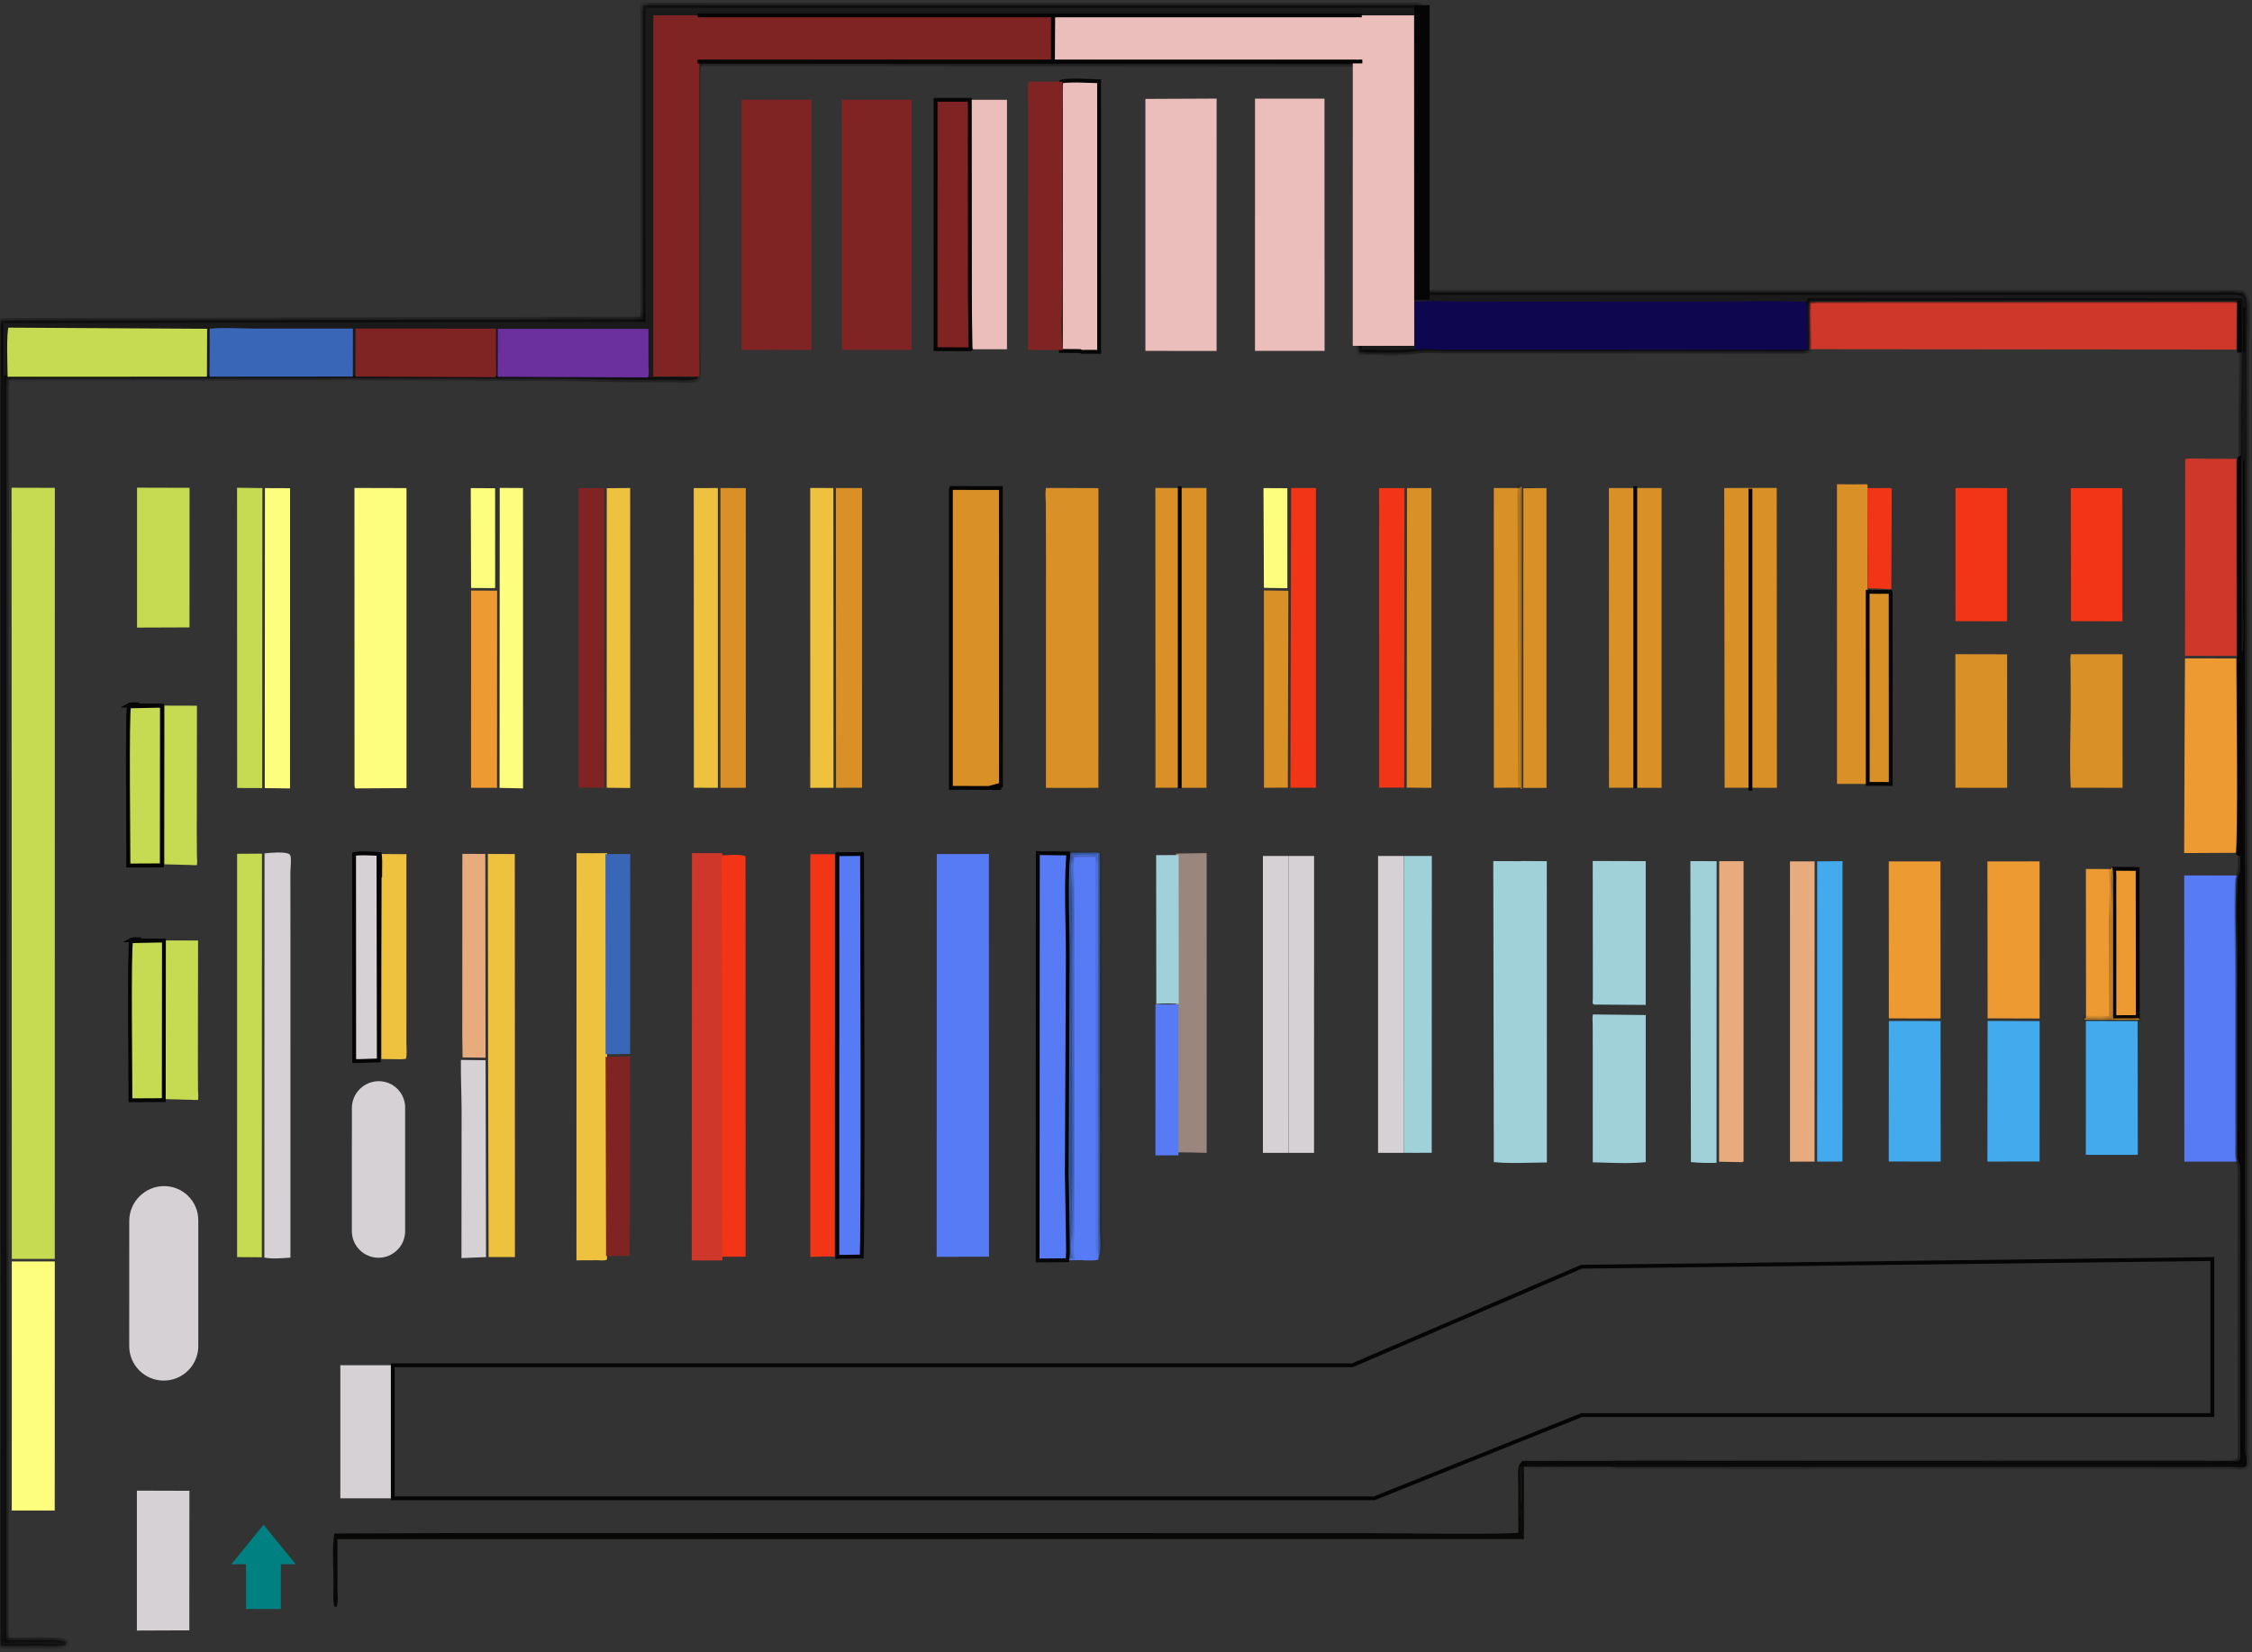 <svg width="293" height="215" viewBox="0 0 293 215" fill="none" xmlns="http://www.w3.org/2000/svg">
    <rect x="0" y="0" width="293" height="215" fill="#333333" stroke="none"/>
    <g id="floor_plan">
        <path id="Vector_2"
            d="M291.362 59.653L291.411 59.623L291.488 84.757L291.489 84.945L291.58 84.933L291.534 110.396L291.443 111.175L291.208 111.043C291.209 111.039 291.21 111.035 291.21 111.031C291.221 110.965 291.23 110.88 291.239 110.779C291.257 110.577 291.272 110.302 291.285 109.966C291.312 109.291 291.331 108.359 291.344 107.253C291.37 105.038 291.373 102.117 291.365 99.128C291.356 96.139 291.337 93.083 291.319 90.6C291.313 89.755 291.308 88.976 291.302 88.289C291.293 86.981 291.285 86.005 291.284 85.534L291.316 85.431L291.324 85.407V85.381L291.298 65.823L291.305 61.087C291.307 60.974 291.302 60.843 291.297 60.71V60.706C291.293 60.57 291.288 60.429 291.288 60.29C291.288 60.031 291.307 59.806 291.362 59.653ZM291.434 45.623L291.308 45.622L291.347 39.307L291.372 39.31C291.378 39.339 291.385 39.375 291.391 39.42C291.408 39.538 291.423 39.701 291.437 39.905C291.463 40.311 291.481 40.867 291.493 41.528C291.513 42.668 291.514 44.114 291.504 45.623L291.434 45.623Z"
            fill="#8E9096" stroke="#050505" stroke-width="0.5" />
        <path id="section_51" d="M164.388 63.507L167.494 63.522L167.495 76.531L164.443 76.488L164.388 63.507Z"
            fill="#FEFE7E" stroke="#050505" stroke-width="0" />
        <path id="section_77" d="M61.25 63.507L64.418 63.528L64.422 76.518L61.293 76.505L61.25 63.507Z"
            fill="#FEFE7E" stroke="#050505" stroke-width="0" />
        <path id="Vector_3"
            d="M278.145 132.327L275.096 132.343L275.097 118.817L275.091 115.048C275.091 114.898 275.093 114.744 275.095 114.587C275.104 114.082 275.112 113.548 275.024 113.039L278.118 113.064L278.145 132.327Z"
            fill="#EE9A33" stroke="#050505" stroke-width="0.5" />
        <path id="section_25"
            d="M274.763 132.514L271.405 132.508V132.505L271.406 132.496V132.486L271.387 113.067L274.692 113.073C274.778 113.55 274.77 114.049 274.763 114.557C274.76 114.72 274.757 114.885 274.758 115.049L274.764 118.817L274.763 132.51V132.514Z"
            fill="#EE9A33" stroke="#050505" stroke-width="0" />
        <g id="Vector_4">
            <path id="Vector"
                d="M278.312 132.492L278.287 132.688L271.218 132.674L271.24 132.486L274.73 132.535L274.693 119.657C274.718 117.467 274.929 115.075 274.705 112.907L274.82 112.871C274.982 113.573 274.922 114.332 274.924 115.049L274.93 118.817V132.51L278.312 132.492Z"
                fill="#D99027" />
            <g id="Mask group">
                <g id="Mask group_2">
                    <mask id="mask0_38_380" style="mask-type:luminance" maskUnits="userSpaceOnUse" x="271" y="112"
                        width="8" height="21">
                        <g id="Group">
                            <g id="Group_2">
                                <path id="Vector_5"
                                    d="M278.312 132.492L278.287 132.688L271.218 132.674L271.24 132.486L274.73 132.535L274.693 119.657C274.718 117.467 274.929 115.075 274.705 112.907L274.82 112.871C274.982 113.573 274.922 114.332 274.924 115.049L274.93 118.817V132.51L278.312 132.492Z"
                                    fill="#D5D1D5" />
                            </g>
                        </g>
                    </mask>
                    <g mask="url(#mask0_38_380)">
                        <g id="Group_3">
                            <path id="Vector_6"
                                d="M278.312 132.492L278.642 132.533L278.689 132.157L278.31 132.159L278.312 132.492ZM278.287 132.688V133.021L278.582 133.022L278.618 132.729L278.287 132.688ZM271.218 132.674L270.887 132.635L270.844 133.006L271.217 133.007L271.218 132.674ZM271.24 132.486L271.245 132.153L270.944 132.149L270.909 132.448L271.24 132.486ZM274.73 132.535L274.725 132.868L275.064 132.873L275.063 132.534L274.73 132.535ZM274.693 119.657L274.36 119.653V119.656V119.658L274.693 119.657ZM274.705 112.907L274.607 112.588L274.345 112.668L274.374 112.941L274.705 112.907ZM274.82 112.871L275.145 112.796L275.064 112.448L274.723 112.553L274.82 112.871ZM274.93 132.51H274.597V132.845L274.931 132.843L274.93 132.51ZM277.981 132.451L277.957 132.647L278.618 132.729L278.642 132.533L277.981 132.451ZM278.288 132.355L271.219 132.341L271.217 133.007L278.287 133.021L278.288 132.355ZM271.549 132.713L271.57 132.525L270.909 132.448L270.887 132.635L271.549 132.713ZM271.235 132.819L274.725 132.868L274.734 132.202L271.245 132.153L271.235 132.819ZM275.063 132.534L275.026 119.656L274.36 119.658L274.397 132.536L275.063 132.534ZM275.026 119.661C275.05 117.508 275.263 115.066 275.036 112.872L274.374 112.941C274.595 115.085 274.385 117.425 274.36 119.653L275.026 119.661ZM274.802 113.225L274.918 113.19L274.723 112.553L274.607 112.588L274.802 113.225ZM274.496 112.946C274.647 113.599 274.589 114.293 274.591 115.05L275.257 115.048C275.255 114.371 275.318 113.546 275.145 112.796L274.496 112.946ZM274.591 115.05L274.597 118.817H275.263L275.257 115.048L274.591 115.05ZM274.597 118.817V132.51H275.263V118.817H274.597ZM274.931 132.843L278.314 132.825L278.31 132.159L274.928 132.177L274.931 132.843Z"
                                fill="#050505" />
                        </g>
                    </g>
                </g>
            </g>
        </g>
        <path id="section_80"
            d="M60.156 111.093L63.142 111.107L63.175 137.617L60.186 137.582L60.147 134.953V134.952L60.156 111.093Z"
            fill="#E7AB7D" stroke="#050505" stroke-width="0" />
        <path id="section_81"
            d="M63.237 163.565L60.04 163.692L60.057 144.441C60.056 143.522 60.033 142.581 60.008 141.634C59.977 140.394 59.946 139.143 59.966 137.913H60.02L63.176 137.95L63.237 163.565Z"
            fill="#D5D1D5" stroke="#050505" stroke-width="0" />
        <path id="section_52" d="M167.557 102.484L164.451 102.497L164.444 76.821L167.621 76.866L167.557 102.484Z"
            fill="#D99027" stroke="#050505" stroke-width="0" />
        <path id="section_91"
            d="M25.602 108.194V108.196L25.62 111.253L25.62 111.255C25.622 111.37 25.629 111.494 25.636 111.617L25.637 111.626C25.644 111.753 25.652 111.881 25.654 112.007C25.659 112.213 25.649 112.403 25.611 112.564L25.052 112.567L24.893 112.549L24.886 112.548H24.878L21.384 112.456L21.405 91.809L25.626 91.821L25.602 108.194Z"
            fill="#C7DB52" stroke="#050505" stroke-width="0" />
        <path id="section_83"
            d="M49.628 119.07L49.625 113.92C49.625 113.681 49.631 113.43 49.636 113.175C49.651 112.496 49.667 111.778 49.578 111.115L52.878 111.14L52.88 131.009L52.877 135.685C52.877 135.86 52.883 136.047 52.891 136.236V136.238C52.897 136.429 52.904 136.622 52.904 136.814C52.906 137.156 52.887 137.482 52.818 137.764L52.266 137.822L49.618 137.792L49.628 119.07Z"
            fill="#EEC13F" stroke="#050505" stroke-width="0" />
        <g id="section_84_full">
            <path id="Vector_7"
                d="M49.285 137.973V137.956L49.295 119.07L49.292 113.921L49.459 113.92C49.459 113.672 49.464 113.416 49.47 113.157C49.486 112.415 49.503 111.646 49.385 110.947L49.285 137.973ZM49.285 137.973C48.837 137.978 48.391 137.997 47.949 138.015C47.851 138.019 47.754 138.023 47.657 138.027C47.131 138.048 46.609 138.065 46.083 138.056L46.069 111.123C46.099 111.115 46.137 111.106 46.183 111.098C46.284 111.079 46.411 111.065 46.557 111.055C46.851 111.034 47.211 111.03 47.58 111.035C48.224 111.045 48.885 111.082 49.241 111.104L49.285 137.973Z"
                fill="#D5D1D5" />
            <path id="section_84"
                d="M49.285 137.973V137.956L49.295 119.07L49.292 113.921L49.459 113.92C49.459 113.672 49.464 113.416 49.47 113.157C49.486 112.415 49.503 111.646 49.385 110.947L49.285 137.973ZM49.285 137.973C48.837 137.978 48.391 137.997 47.949 138.015C47.851 138.019 47.754 138.023 47.657 138.027C47.131 138.048 46.609 138.065 46.083 138.056L46.069 111.123C46.099 111.115 46.137 111.106 46.183 111.098C46.284 111.079 46.411 111.065 46.557 111.055C46.851 111.034 47.211 111.03 47.58 111.035C48.224 111.045 48.885 111.082 49.241 111.104L49.285 137.973Z"
                stroke="#050505" stroke-width="0.5" />
        </g>
        <path id="section_78"
            d="M61.284 102.498L61.293 76.838L64.588 76.852L64.679 76.852L64.663 102.508L61.284 102.498Z"
            fill="#EE9A33" stroke="#050505" stroke-width="0" />
        <g id="Vector_5_2">
            <path id="Vector_9"
                d="M21.072 91.822L20.914 91.835L20.907 91.835H20.9L17.842 91.824C17.842 91.824 17.842 91.824 17.842 91.824L17.842 91.657C17.764 91.657 17.684 91.655 17.604 91.652C17.275 91.641 16.935 91.63 16.65 91.794L21.072 91.822ZM21.072 91.822L21.05 112.587L16.714 112.608C16.715 111.986 16.706 110.651 16.693 108.943C16.679 106.889 16.66 104.294 16.652 101.751C16.644 99.311 16.645 96.917 16.668 95.086C16.68 94.17 16.697 93.397 16.721 92.829C16.733 92.546 16.747 92.315 16.762 92.145C16.77 92.059 16.778 91.991 16.786 91.94C16.788 91.928 16.79 91.918 16.792 91.908L21.072 91.822Z"
                fill="#C7DB52" />
            <path id="Vector_10"
                d="M21.072 91.822L20.914 91.835L20.907 91.835H20.9L17.842 91.824M21.072 91.822L16.65 91.794C16.935 91.63 17.275 91.641 17.604 91.652C17.684 91.655 17.764 91.657 17.842 91.657L17.842 91.824M21.072 91.822L21.05 112.587L16.714 112.608C16.715 111.986 16.706 110.651 16.693 108.943C16.679 106.889 16.66 104.294 16.652 101.751C16.644 99.311 16.645 96.917 16.668 95.086C16.68 94.17 16.697 93.397 16.721 92.829C16.733 92.546 16.747 92.315 16.762 92.145C16.77 92.059 16.778 91.991 16.786 91.94C16.788 91.928 16.79 91.918 16.792 91.908L21.072 91.822ZM17.842 91.824C17.842 91.824 17.842 91.824 17.842 91.824Z"
                stroke="#050505" stroke-width="0.5" />
        </g>
        <g id="section_92_full">
            <path id="Vector_11"
                d="M21.072 91.822L20.914 91.835L20.907 91.835H20.9L17.842 91.824C17.842 91.824 17.842 91.824 17.842 91.824L17.842 91.657C17.764 91.657 17.684 91.655 17.604 91.652C17.275 91.641 16.935 91.63 16.65 91.794L21.072 91.822ZM21.072 91.822L21.05 112.587L16.714 112.608C16.715 111.986 16.706 110.651 16.693 108.943C16.679 106.889 16.66 104.294 16.652 101.751C16.644 99.311 16.645 96.917 16.668 95.086C16.68 94.17 16.697 93.397 16.721 92.829C16.733 92.546 16.747 92.315 16.762 92.145C16.77 92.059 16.778 91.991 16.786 91.94C16.788 91.928 16.79 91.918 16.792 91.908L21.072 91.822Z"
                fill="#C7DB52" />
            <path id="section_92"
                d="M21.072 91.822L20.914 91.835L20.907 91.835H20.9L17.842 91.824M21.072 91.822L16.65 91.794C16.935 91.63 17.275 91.641 17.604 91.652C17.684 91.655 17.764 91.657 17.842 91.657L17.842 91.824M21.072 91.822L21.05 112.587L16.714 112.608C16.715 111.986 16.706 110.651 16.693 108.943C16.679 106.889 16.66 104.294 16.652 101.751C16.644 99.311 16.645 96.917 16.668 95.086C16.68 94.17 16.697 93.397 16.721 92.829C16.733 92.546 16.747 92.315 16.762 92.145C16.77 92.059 16.778 91.991 16.786 91.94C16.788 91.928 16.79 91.918 16.792 91.908L21.072 91.822ZM17.842 91.824C17.842 91.824 17.842 91.824 17.842 91.824Z"
                stroke="#050505" stroke-width="0.5" />
        </g>
        <path id="section_93"
            d="M25.747 138.747V138.748L25.765 141.805V141.807C25.767 141.922 25.774 142.046 25.781 142.169L25.782 142.178C25.789 142.305 25.797 142.433 25.799 142.559C25.803 142.765 25.794 142.955 25.756 143.116L25.197 143.119L25.038 143.101L25.031 143.1H25.023L21.529 143.008L21.55 122.361L25.771 122.373L25.747 138.747Z"
            fill="#C7DB52" stroke="#050505" stroke-width="0" />
        <g id="section_94_full">
            <path id="Vector_13"
                d="M21.33 122.374L21.172 122.387H21.165H21.158L18.1 122.376C18.1 122.376 18.1 122.376 18.1 122.376L18.1 122.21C18.022 122.21 17.943 122.207 17.862 122.204C17.533 122.193 17.193 122.182 16.908 122.346L21.33 122.374ZM21.33 122.374L21.309 143.139L16.972 143.16C16.974 142.538 16.964 141.203 16.952 139.495C16.937 137.441 16.918 134.847 16.91 132.303C16.902 129.863 16.904 127.469 16.927 125.638C16.938 124.722 16.956 123.949 16.98 123.381C16.992 123.098 17.005 122.867 17.021 122.697C17.029 122.611 17.037 122.544 17.045 122.492C17.047 122.48 17.048 122.47 17.05 122.46L21.33 122.374Z"
                fill="#C7DB52" />
            <path id="section_94"
                d="M21.33 122.374L21.172 122.387H21.165H21.158L18.1 122.376M21.33 122.374L16.908 122.346C17.193 122.182 17.533 122.193 17.862 122.204C17.943 122.207 18.022 122.21 18.1 122.21L18.1 122.376M21.33 122.374L21.309 143.139L16.972 143.16C16.974 142.538 16.964 141.203 16.952 139.495C16.937 137.441 16.918 134.847 16.91 132.303C16.902 129.863 16.904 127.469 16.927 125.638C16.938 124.722 16.956 123.949 16.98 123.381C16.992 123.098 17.005 122.867 17.021 122.697C17.029 122.611 17.037 122.544 17.045 122.492C17.047 122.48 17.048 122.47 17.05 122.46L21.33 122.374ZM18.1 122.376C18.1 122.376 18.1 122.376 18.1 122.376Z"
                stroke="#050505" stroke-width="0.5" />
        </g>
        <path id="section_23" d="M269.454 80.822L269.426 63.519L276.132 63.513L276.14 80.84L269.454 80.822Z"
            fill="#F33517" stroke="#050505" stroke-width="0" />
        <path id="section_27" d="M254.428 63.499L261.134 63.506V80.84L254.424 80.823L254.428 63.499Z"
            fill="#F33517" stroke="#050505" stroke-width="0" />
        <path id="section_28" d="M254.408 85.116L261.142 85.134L261.145 102.505L254.413 102.498L254.408 85.116Z"
            fill="#D99027" stroke="#050505" stroke-width="0" />
        <path id="section_24"
            d="M269.412 91.353L269.398 86.987C269.398 86.827 269.392 86.656 269.385 86.485C269.385 86.474 269.384 86.463 269.384 86.453C269.378 86.29 269.372 86.126 269.369 85.963C269.365 85.665 269.375 85.379 269.421 85.126L276.157 85.127L276.161 102.504L269.416 102.491C269.296 100.087 269.335 97.647 269.374 95.21C269.394 93.921 269.415 92.633 269.412 91.353Z"
            fill="#D99027" stroke="#050505" stroke-width="0" />
        <path id="section_26" d="M271.384 132.841L278.121 132.854L278.144 150.255L271.38 150.256L271.384 132.841Z"
            fill="#42AAED" stroke="#050505" stroke-width="0" />
        <path id="section_34" d="M245.751 132.841L252.479 132.848L252.498 151.137L245.737 151.125L245.751 132.841Z"
            fill="#42AAED" stroke="#050505" stroke-width="0" />
        <path id="section_43" d="M198.179 102.509V63.535L201.206 63.503L201.208 102.51L198.179 102.509Z"
            fill="#D99027" stroke="#050505" stroke-width="0" />
        <path id="section_90" d="M17.829 63.453L24.663 63.472L24.654 81.631L17.828 81.657L17.829 63.453Z"
            fill="#C7DB52" stroke="#050505" stroke-width="0" />
        <path id="section_30" d="M258.603 132.832L265.368 132.855L265.365 151.125L258.572 151.132L258.603 132.832Z"
            fill="#42AAED" stroke="#050505" stroke-width="0" />
        <path id="section_64" d="M105.413 63.489L108.425 63.498L108.441 102.503L105.418 102.508L105.413 63.489Z"
            fill="#EEC13F" stroke="#050505" stroke-width="0" />
        <path id="section_76" d="M64.996 102.512L65.021 63.48L68.047 63.498L68.052 102.58L64.996 102.512Z"
            fill="#FEFE7E" stroke="#050505" stroke-width="0" />
        <path id="section_71" d="M78.936 102.495L78.945 63.52L81.988 63.499L81.995 102.53L78.936 102.495Z"
            fill="#EEC13F" stroke="#050505" stroke-width="0" />
        <path id="section_68" d="M90.26 63.508L93.397 63.5L93.4 102.506L90.275 102.494L90.26 63.508Z"
            fill="#EEC13F" stroke="#050505" stroke-width="0" />
        <path id="section_41"
            d="M207.222 130.553C207.222 130.553 207.222 130.553 207.222 130.551C207.221 130.545 207.216 130.522 207.214 130.474C207.212 130.42 207.213 130.353 207.217 130.281C207.219 130.229 207.223 130.17 207.227 130.114C207.232 130.026 207.238 129.941 207.238 129.888L207.239 127.046L207.224 112.024L214.12 112.046L214.119 130.754L207.371 130.705C207.353 130.689 207.335 130.673 207.32 130.66C207.308 130.649 207.297 130.64 207.289 130.632C207.251 130.597 207.232 130.574 207.222 130.553Z"
            fill="#A0D1D9" stroke="#050505" stroke-width="0" />
        <path id="section_38"
            d="M223.663 151.154L223.676 112.053L226.851 112.051L226.849 151.112L226.685 151.207L223.663 151.154Z"
            fill="#E7AB7D" stroke="#050505" stroke-width="0" />
        <path id="section_37" d="M232.887 112.076L236.096 112.072L236.087 151.139L232.889 151.147L232.887 112.076Z"
            fill="#E7AB7D" stroke="#050505" stroke-width="0" />
        <path id="section_47" d="M179.432 63.503L182.728 63.509L182.693 102.481L179.439 102.48L179.432 63.503Z"
            fill="#F33517" stroke="#050505" stroke-width="0" />
        <path id="section_46" d="M183.026 102.483L183.06 63.509L186.237 63.502L186.235 102.507L183.026 102.483Z"
            fill="#D99027" stroke="#050505" stroke-width="0" />
        <path id="section_50" d="M167.89 102.484L167.988 63.502L171.216 63.499L171.214 102.493L167.89 102.484Z"
            fill="#F33517" stroke="#050505" stroke-width="0" />
        <path id="section_87" d="M30.843 63.462L34.139 63.505L34.115 102.539L30.855 102.528L30.843 63.462Z"
            fill="#C7DB52" stroke="#050505" stroke-width="0" />
        <path id="section_42"
            d="M207.229 137.1L207.222 133.387C207.222 133.264 207.216 133.13 207.209 132.996V132.988C207.202 132.855 207.196 132.72 207.195 132.587C207.192 132.363 207.204 132.158 207.246 131.99L214.123 132.07L214.118 151.201C212.457 151.389 210.638 151.331 208.88 151.275C208.323 151.257 207.771 151.24 207.232 151.23L207.229 137.1Z"
            fill="#A0D1D9" stroke="#050505" stroke-width="0" />
        <path id="section_67" d="M97.036 102.504L93.733 102.507L93.73 63.5L97.03 63.507L97.036 102.504Z"
            fill="#D99027" stroke="#050505" stroke-width="0" />
        <path id="section_36" d="M236.42 151.138L236.429 112.07L239.724 112.045L239.719 151.129L236.42 151.138Z"
            fill="#42AAED" stroke="#050505" stroke-width="0" />
        <path id="section_72" d="M75.284 63.512L78.612 63.521L78.603 102.492L75.282 102.476L75.284 63.512Z"
            fill="#802423" stroke="#050505" stroke-width="0" />
        <path id="section_86" d="M34.448 102.542L34.472 63.508L37.739 63.521L37.735 102.585L34.448 102.542Z"
            fill="#FEFE7E" stroke="#050505" stroke-width="0" />
        <path id="section_63" d="M112.158 102.491L108.774 102.502L108.758 63.499L112.154 63.502L112.158 102.491Z"
            fill="#D99027" stroke="#050505" stroke-width="0" />
        <path id="section_33" d="M252.479 132.515L245.751 132.508L245.743 112.081L252.47 112.08L252.479 132.515Z"
            fill="#EE9A33" stroke="#050505" stroke-width="0" />
        <path id="section_29" d="M265.368 132.522L258.603 132.499L258.58 112.086L265.362 112.076L265.368 132.522Z"
            fill="#EE9A33" stroke="#050505" stroke-width="0" />
        <path id="section_39"
            d="M220 151.202L219.927 112.039L223.343 112.052L223.33 151.299C222.201 151.322 221.078 151.313 220 151.202Z"
            fill="#A0D1D9" stroke="#050505" stroke-width="0" />
        <path id="section_54" d="M164.313 111.373H167.643V111.469L167.636 149.997H166.834H164.313V111.373Z"
            fill="#D5D1D5" stroke="#050505" stroke-width="0" />
        <path id="section_44"
            d="M197.846 63.514V102.487H197.835L194.362 102.494L194.355 63.501L197.764 63.503L197.846 63.514Z"
            fill="#D99027" stroke="#050505" stroke-width="0" />
        <g id="Vector_9_2">
            <path id="Vector_7_2" d="M198.013 63.37V102.676L197.836 102.653L197.776 63.336L198.013 63.37Z"
                fill="#AB7726" />
            <g id="Mask group_2_2">
                <g id="Mask group_3">
                    <mask id="mask1_38_380" style="mask-type:luminance" maskUnits="userSpaceOnUse" x="197" y="63"
                        width="2" height="40">
                        <g id="Group_4">
                            <g id="Group_2_2">
                                <path id="Vector_10_2"
                                    d="M198.013 63.37V102.676L197.836 102.653L197.776 63.336L198.013 63.37Z"
                                    fill="#D5D1D5" />
                            </g>
                        </g>
                    </mask>
                    <g mask="url(#mask1_38_380)">
                        <g id="Group_5">
                            <path id="Vector_11_2"
                                d="M198.013 63.37H198.346V63.082L198.06 63.041L198.013 63.37ZM198.013 102.676L197.971 103.006L198.346 103.053V102.676H198.013ZM197.836 102.653L197.503 102.654V102.947L197.794 102.984L197.836 102.653ZM197.776 63.336L197.823 63.007L197.442 62.952L197.443 63.337L197.776 63.336ZM197.68 63.37V102.676H198.346V63.37H197.68ZM198.055 102.345L197.877 102.323L197.794 102.984L197.971 103.006L198.055 102.345ZM198.169 102.653L198.109 63.336L197.443 63.337L197.503 102.654L198.169 102.653ZM197.729 63.666L197.965 63.7L198.06 63.041L197.823 63.007L197.729 63.666Z"
                                fill="#050505" />
                        </g>
                    </g>
                </g>
            </g>
        </g>
        <path id="section_48"
            d="M182.635 111.519V111.373H186.289L186.276 149.996C185.708 149.997 184.818 149.997 184.04 149.997C183.611 149.996 183.216 149.996 182.928 149.996H182.626V149.918L182.635 111.519Z"
            fill="#A0D1D9" stroke="#050505" stroke-width="0" />
        <path id="Vector_11_2_2"
            d="M291.587 111.377L291.722 148.9L291.595 159.133C291.595 162.271 291.844 189.25 291.468 189.989L291.441 152.166C291.436 151.842 291.48 151.56 291.267 151.307C291.029 150.528 291.127 149.577 291.124 148.766L291.113 144.365L291.12 126.497C291.128 122.56 290.887 118.507 291.114 114.583C291.131 114.298 291.213 114.018 291.305 113.749C291.567 113.443 291.451 111.86 291.458 111.375L291.587 111.377Z"
            fill="#8E9096" />
        <path id="section_20"
            d="M286.579 59.682L291.003 59.705C290.964 59.889 290.955 60.096 290.955 60.29C290.955 60.435 290.96 60.582 290.965 60.717C290.969 60.854 290.974 60.978 290.972 61.083V61.084L290.965 65.822L290.991 85.341L284.283 85.329L284.308 59.715C284.634 59.668 284.989 59.657 285.353 59.659C285.551 59.661 285.749 59.666 285.945 59.671L285.975 59.672C286.18 59.677 286.383 59.682 286.578 59.682H286.579Z"
            fill="#CE3729" stroke="#050505" stroke-width="0" />
        <path id="section_66"
            d="M108.62 111.143L108.609 163.514C107.851 163.456 107.048 163.486 106.272 163.515C105.986 163.526 105.705 163.536 105.431 163.542L105.427 111.148L108.62 111.143Z"
            fill="#F33517" stroke="#050505" stroke-width="0" />
        <path id="section_21"
            d="M290.884 110.959L284.173 110.993C284.176 108.083 284.203 101.804 284.23 96.205C284.243 93.351 284.256 90.673 284.266 88.709C284.271 87.728 284.275 86.924 284.278 86.366L284.281 85.721L284.282 85.662L290.951 85.674C290.954 86.185 290.96 87.102 290.969 88.293C290.975 88.98 290.98 89.758 290.987 90.602C291.004 93.086 291.024 96.141 291.032 99.129C291.04 102.117 291.038 105.037 291.011 107.249C290.998 108.354 290.979 109.282 290.953 109.952C290.939 110.287 290.924 110.557 290.907 110.75C290.9 110.837 290.892 110.906 290.884 110.959Z"
            fill="#EE9A33" stroke="#050505" stroke-width="0" />
        <path id="section_89"
            d="M34.074 111.066H34.08H34.083L34.064 163.588L30.849 163.563L30.85 111.088L34.074 111.066Z"
            fill="#C7DB52" stroke="#050505" stroke-width="0" />
        <g id="section_65_full">
            <path id="Vector_15"
                d="M108.942 163.527L108.953 111.141L112.161 111.119C112.161 111.804 112.166 113.48 112.172 115.832C112.186 121.119 112.209 129.82 112.218 138.36C112.225 144.71 112.223 150.972 112.204 155.676C112.195 158.029 112.181 159.991 112.162 161.381C112.152 162.076 112.141 162.627 112.128 163.012C112.122 163.204 112.115 163.353 112.108 163.457C112.108 163.468 112.107 163.479 112.106 163.489L108.942 163.527Z"
                fill="#577BF4" />
            <path id="section_65"
                d="M112.094 163.604C112.094 163.604 112.094 163.603 112.094 163.601M108.942 163.527L108.953 111.141L112.161 111.119C112.161 111.804 112.166 113.48 112.172 115.832C112.186 121.119 112.209 129.82 112.218 138.36C112.225 144.71 112.223 150.972 112.204 155.676C112.195 158.029 112.181 159.991 112.162 161.381C112.152 162.076 112.141 162.627 112.128 163.012C112.122 163.204 112.115 163.353 112.108 163.457C112.108 163.468 112.107 163.479 112.106 163.489L108.942 163.527Z"
                stroke="#050505" stroke-width="0.5" />
        </g>
        <path id="section_2" d="M7.128 164.129L7.121 196.535L1.532 196.539L1.537 164.129H7.128Z" fill="#FEFE7E"
            stroke="#050505" stroke-width="0" />
        <path id="section_88"
            d="M37.786 111.344C37.816 111.427 37.836 111.573 37.844 111.771C37.852 111.964 37.847 112.19 37.838 112.422C37.83 112.609 37.819 112.803 37.808 112.985C37.793 113.246 37.779 113.484 37.779 113.642L37.789 122.697L37.788 163.633C37.661 163.641 37.531 163.65 37.399 163.659C36.973 163.689 36.524 163.721 36.075 163.732C35.48 163.748 34.9 163.727 34.397 163.623L34.416 111.034C34.825 110.99 35.449 110.931 36.056 110.92C36.4 110.913 36.734 110.923 37.019 110.958C37.291 110.991 37.5 111.046 37.631 111.119C37.651 111.146 37.673 111.174 37.692 111.198C37.703 111.212 37.713 111.225 37.721 111.236C37.753 111.279 37.774 111.312 37.786 111.344Z"
            fill="#D5D1D5" stroke="#050505" stroke-width="0" />
        <path id="section_79"
            d="M63.509 137.785L63.475 111.108L66.98 111.121L66.997 163.561L63.57 163.558L63.509 137.785Z"
            fill="#EEC13F" stroke="#050505" stroke-width="0" />
        <path id="section_22"
            d="M284.183 113.899L291.076 113.914C291.013 114.124 290.961 114.346 290.948 114.574C290.799 117.146 290.851 119.78 290.902 122.393C290.929 123.771 290.956 125.143 290.954 126.497L290.947 144.365L290.958 148.766C290.959 148.948 290.954 149.14 290.949 149.337L290.948 149.392C290.943 149.607 290.938 149.829 290.941 150.051C290.946 150.417 290.971 150.789 291.051 151.14L284.195 151.139L284.183 113.899Z"
            fill="#577BF4" stroke="#050505" stroke-width="0" />
        <g id="section_61_full">
            <path id="Vector_17"
                d="M130.233 102.091V102.088L130.221 63.502L123.765 63.492C123.734 63.565 123.72 63.626 123.714 63.687C123.705 63.767 123.709 63.849 123.715 63.968C123.716 63.986 123.717 64.006 123.717 64.026L123.718 64.03V64.034L123.714 102.508L128.649 102.523L130.233 102.091ZM130.243 102.461C130.059 102.528 129.819 102.551 129.551 102.552C129.395 102.552 129.238 102.545 129.084 102.538L129.049 102.537C128.909 102.53 128.772 102.524 128.649 102.523L130.243 102.461Z"
                fill="#D99027" />
            <path id="section_61"
                d="M130.233 102.091V102.088L130.221 63.502L123.765 63.492C123.734 63.565 123.72 63.626 123.714 63.687C123.705 63.767 123.709 63.849 123.715 63.968C123.716 63.986 123.717 64.006 123.717 64.026L123.718 64.03V64.034L123.714 102.508L128.649 102.523M130.233 102.091L128.649 102.523M130.233 102.091V102.093L130.243 102.461M128.649 102.523C128.772 102.524 128.909 102.53 129.049 102.537L129.084 102.538C129.238 102.545 129.395 102.552 129.551 102.552C129.819 102.551 130.059 102.528 130.243 102.461M128.649 102.523L130.243 102.461"
                stroke="#050505" stroke-width="0.5" />
        </g>
        <path id="section_55" d="M150.321 63.493L156.97 63.49V102.504L150.334 102.494L150.321 63.493Z"
            fill="#D99027" stroke="#050505" stroke-width="0" />
        <path id="section_32"
            d="M239.007 101.993L239 63L240.998 63.02H240.999L242.914 63.007L242.983 63.198L243 102L241.003 101.997L239.007 101.993Z"
            fill="#D99027" stroke="#050505" stroke-width="0" />
        <path id="section_32b"
            d="M243.005 101.996L243 77L244.498 77.013H244.499L245.935 77.004L245.988 77.127L246 102L244.502 101.998L243.005 101.996Z"
            fill="#D99027" stroke="#050505" stroke-width="0.5" />
        <path id="section_31"
            d="M246.131 63.773L246.13 63.78V63.788L246.069 76.658L243.012 76.543L242.956 63.512L246.025 63.499L246.139 63.684L246.131 63.773Z"
            fill="#F33517" stroke="#050505" stroke-width="0" />
        <path id="section_82"
            d="M46.124 89.232L46.116 63.49L52.888 63.507V102.541L46.243 102.581C46.187 102.516 46.164 102.468 46.151 102.421C46.134 102.359 46.131 102.29 46.126 102.163C46.126 102.151 46.125 102.139 46.125 102.126L46.124 89.232Z"
            fill="#FEFE7E" stroke="#050505" stroke-width="0" />
        <path id="section_35" d="M224.334 63.499L231.164 63.481L231.19 102.503L224.385 102.492L224.334 63.499Z"
            fill="#D99027" stroke="#050505" stroke-width="0" />
        <path id="Vector 11" d="M227.742 63.593V102.882" stroke="#050505" stroke-width="0.5" />
        <path id="section_56"
            d="M153.026 130.856L153.002 111.054L156.995 111L157 150L154.961 149.949H154.96L153 149.934L153.026 130.856Z"
            fill="#9B867E" stroke="#050505" stroke-width="0" />
        <path id="section_57"
            d="M153.344 111.251L153.363 130.599C153.126 130.596 152.884 130.589 152.637 130.581C152.396 130.574 152.149 130.566 151.896 130.563C151.405 130.557 150.909 130.569 150.442 130.639L150.422 111.265L153.344 111.251Z"
            fill="#A0D1D9" stroke="#050505" stroke-width="0" />
        <path id="section_60"
            d="M142.91 102.506L136.083 102.512L136.089 72.36L136.074 65.613C136.074 65.451 136.064 65.26 136.053 65.061C136.052 65.049 136.052 65.036 136.051 65.024C136.041 64.834 136.03 64.637 136.025 64.441C136.016 64.073 136.03 63.734 136.096 63.488L142.914 63.512L142.91 102.506Z"
            fill="#D99027" stroke="#050505" stroke-width="0" />
        <path id="section_40" d="M209.325 63.5L216.182 63.501L216.18 102.508L209.34 102.492L209.325 63.5Z"
            fill="#D99027" stroke="#050505" stroke-width="0" />
        <path id="section_45"
            d="M194.355 151.205L194.286 112.038L197.813 112.05H197.822L197.83 112.049L198.036 112.028L201.247 112.052L201.258 151.251C200.614 151.254 199.96 151.269 199.302 151.284C197.637 151.322 195.95 151.36 194.355 151.205Z"
            fill="#A0D1D9" stroke="#050505" stroke-width="0" />
        <path id="section_10" d="M109.526 45.517L109.514 12.969L118.605 12.967L118.602 45.522L109.526 45.517Z"
            fill="#802423" stroke="#050505" stroke-width="0" />
        <path id="section_9"
            d="M105.584 12.969L105.581 45.528L100.852 45.515L96.486 45.527L96.489 12.969L100.824 12.966L105.584 12.969Z"
            fill="#802423" stroke="#050505" stroke-width="0" />
        <path id="section_16" d="M163.287 12.834H172.323L172.34 45.656L163.281 45.654L163.287 12.834Z"
            fill="#ECBEBB" stroke="#050505" stroke-width="0" />
        <path id="section_12" d="M126.356 12.982H131.014V45.441L126.468 45.446L126.356 12.982Z" fill="#ECBEBB"
            stroke="#050505" stroke-width="0" />
        <path id="section_15" d="M149.024 12.87L158.293 12.829L158.287 45.662L149.024 45.655V12.87Z"
            fill="#ECBEBB" stroke="#050505" stroke-width="0" />
        <g id="section_14_full">
            <path
                d="M140.546 45.697L140.509 45.676L140.465 45.675L138.023 45.658L138.029 21.098L138.028 14.283C138.028 13.951 138.023 13.612 138.019 13.27C138.006 12.381 137.994 11.474 138.064 10.635C138.069 10.633 138.075 10.631 138.081 10.628C138.121 10.612 138.175 10.597 138.245 10.582C138.385 10.553 138.572 10.531 138.793 10.515C139.236 10.484 139.802 10.48 140.384 10.489C140.966 10.498 141.56 10.52 142.059 10.54C142.148 10.543 142.234 10.546 142.316 10.55C142.591 10.561 142.827 10.57 142.998 10.575L143.003 45.776L141.387 45.767C141.315 45.766 141.237 45.769 141.165 45.773L141.15 45.773C141.071 45.777 140.996 45.78 140.922 45.779C140.773 45.776 140.648 45.755 140.546 45.697Z"
                fill="#ECBEBB" />
            <path id="section_14"
                d="M141.387 45.767L143.003 45.776L142.998 10.575C142.827 10.57 142.591 10.561 142.316 10.55C142.234 10.546 142.148 10.543 142.059 10.54C141.56 10.52 140.966 10.498 140.384 10.489C139.802 10.48 139.236 10.484 138.793 10.515C138.572 10.531 138.385 10.553 138.245 10.582C138.175 10.597 138.121 10.612 138.081 10.628C138.075 10.631 138.069 10.633 138.064 10.635C137.994 11.474 138.006 12.381 138.019 13.27C138.023 13.612 138.028 13.951 138.028 14.283L138.029 21.098L138.023 45.658L140.465 45.675L140.509 45.676L140.546 45.697C140.648 45.755 140.773 45.776 140.922 45.779C140.996 45.78 141.071 45.777 141.15 45.773L141.165 45.773C141.237 45.769 141.315 45.766 141.387 45.767ZM141.387 45.767L141.385 45.933"
                stroke="#050505" stroke-width="0.5" />
        </g>
        <path id="section_13"
            d="M133.815 10.626L138.247 10.63L138.213 37.68C138.213 37.965 138.202 38.476 138.189 39.106C138.172 39.879 138.152 40.832 138.144 41.768C138.136 42.615 138.138 43.444 138.162 44.105C138.173 44.435 138.191 44.725 138.215 44.955C138.239 45.176 138.271 45.366 138.324 45.478L138.326 45.481L138.327 45.483L138.332 45.493L138.228 45.545L133.752 45.527L133.761 21.002L133.76 14.195C133.76 13.86 133.752 13.518 133.743 13.175C133.721 12.312 133.699 11.44 133.815 10.626Z"
            fill="#802423" stroke="#050505" stroke-width="0" />
        <g id="section_11_full">
            <path id="Vector_19"
                d="M121.728 12.982H126.178V38.179C126.178 38.765 126.202 40.554 126.226 42.195C126.238 43.016 126.249 43.801 126.258 44.38C126.263 44.669 126.266 44.908 126.269 45.074L126.272 45.265L126.273 45.316V45.329V45.332C126.273 45.332 126.273 45.333 126.439 45.33L126.273 45.332L126.274 45.375L126.289 45.403L126.196 45.446L121.72 45.429L121.729 22.74L121.728 16.44C121.728 15.882 121.728 14.975 121.728 14.209V13.225V12.982Z"
                fill="#802423" />
            <path id="section_11"
                d="M126.273 45.333V45.329V45.316L126.272 45.265L126.269 45.074C126.266 44.908 126.263 44.669 126.258 44.38C126.249 43.801 126.238 43.016 126.226 42.195C126.202 40.554 126.178 38.765 126.178 38.179V12.982H121.728V13.225V14.209C121.728 14.975 121.728 15.882 121.728 16.44L121.729 22.74L121.72 45.429L126.196 45.446L126.289 45.403L126.274 45.375L126.273 45.333ZM126.273 45.333C126.273 45.333 126.273 45.333 126.439 45.33L126.273 45.333Z"
                stroke="#050505" stroke-width="0.5" />
        </g>
        <path id="section_19"
            d="M235.53 39.308L291.015 39.285L290.976 45.483L235.507 45.435L235.435 39.794C235.439 39.663 235.446 39.574 235.465 39.491C235.478 39.433 235.498 39.375 235.53 39.308Z"
            fill="#CE3729" stroke="#050505" stroke-width="0" />
        <path id="section_70"
            d="M92.108 164L90 163.992L90.022 111L93.933 111.007L93.995 111.2L94 163.994L92.108 164Z" fill="#CE3729"
            stroke="#050505" stroke-width="0" />
        <path id="section_69"
            d="M95.498 111.223C96.09 111.214 96.635 111.255 97 111.411L97.008 163.506L93.988 163.512L93.897 111.298C94.079 111.292 94.281 111.28 94.491 111.267C94.513 111.266 94.535 111.265 94.557 111.263C94.86 111.245 95.181 111.227 95.498 111.223Z"
            fill="#F33517" stroke="#050505" stroke-width="0" />
        <path id="section_75"
            d="M76.994 111.017H76.995L79 111L78.991 137.442L78.981 156.167L78.981 161.349C78.981 161.592 78.986 161.85 78.99 162.107C78.993 162.302 78.997 162.498 78.998 162.686C79.001 163.101 78.995 163.504 78.963 163.884C78.806 163.972 78.608 163.999 78.396 164C78.279 164.001 78.161 163.994 78.046 163.986L78.028 163.985C77.92 163.979 77.814 163.972 77.717 163.972L75 163.985L75.011 111.006L76.994 111.017Z"
            fill="#EEC13F" stroke="#050505" stroke-width="0" />
        <path id="section_74"
            d="M78.791 137.504L81.982 137.456L81.966 155.818V155.819L81.919 163.413L78.855 163.432L78.791 137.504Z"
            fill="#802423" stroke="#050505" stroke-width="0" />
        <path id="section_73" d="M78.79 137.171L78.771 111.133L81.997 111.117L81.982 137.123L78.79 137.171Z"
            fill="#3966B6" stroke="#050505" stroke-width="0" />
        <path id="section_62" d="M128.664 111.117L128.668 163.509L121.867 163.53L121.882 111.119L128.664 111.117Z"
            fill="#577BF4" stroke="#050505" stroke-width="0" />
        <path id="section_58" d="M150.336 130.686L153.324 130.685L153.325 150.322L150.329 150.329L150.336 130.686Z"
            fill="#577BF4" stroke="#050505" stroke-width="0" />
        <path id="section_59"
            d="M142.102 111.034C142.166 111.033 142.242 111.026 142.321 111.019C142.325 111.019 142.328 111.019 142.331 111.018C142.414 111.011 142.502 111.002 142.589 111C142.675 110.998 142.758 111.003 142.831 111.02C142.878 111.031 142.918 111.046 142.952 111.065L142.96 151.609L142.959 160.231C142.959 160.484 142.967 160.796 142.977 161.13L142.977 161.137C142.986 161.474 142.996 161.836 142.999 162.193C143.002 162.551 142.998 162.9 142.979 163.212C142.962 163.485 142.935 163.721 142.894 163.908C142.428 164.017 141.944 164.004 141.46 163.992C141.302 163.987 141.143 163.983 140.985 163.983L140.795 163.955L140.791 163.954H140.786L139 163.985L139.013 111.151L139.098 111.04L142.102 111.034Z"
            fill="#577BF4" stroke="#050505" stroke-width="0" />
        <g id="Vector_13_2">
            <path id="Vector_15_2"
                d="M135.94 111.146L136.198 110.953L141.44 110.947C141.879 110.946 142.695 110.832 143.075 111.034L143.09 151.284L143.088 159.82C143.087 160.814 143.329 162.736 142.926 163.613L142.913 163.458L142.877 111.159L139.432 111.193C139.305 112.608 139.425 114.119 139.436 115.542L139.459 123.731L139.449 150.886L139.432 160.374C139.43 161.253 139.19 162.945 139.504 163.702L139.17 163.673C139.298 162.563 139.228 161.394 139.228 160.274L139.127 152.359L139.225 124.787C139.237 120.289 138.999 115.678 139.289 111.195L135.94 111.146Z"
                fill="#3966B6" />
            <g id="Mask group_4">
                <g id="Mask group_5">
                    <mask id="mask2_38_380" style="mask-type:luminance" maskUnits="userSpaceOnUse" x="135" y="110"
                        width="9" height="54">
                        <g id="Group_6">
                            <g id="Group_4_2">
                                <path id="Vector_16_2"
                                    d="M135.94 111.146L136.198 110.953L141.44 110.947C141.879 110.946 142.695 110.832 143.075 111.034L143.09 151.284L143.088 159.82C143.087 160.814 143.329 162.736 142.926 163.613L142.913 163.458L142.877 111.159L139.432 111.193C139.305 112.608 139.425 114.119 139.436 115.542L139.459 123.731L139.449 150.886L139.432 160.374C139.43 161.253 139.19 162.945 139.504 163.702L139.17 163.673C139.298 162.563 139.228 161.394 139.228 160.274L139.127 152.359L139.225 124.787C139.237 120.289 138.999 115.678 139.289 111.195L135.94 111.146Z"
                                    fill="#D5D1D5" />
                            </g>
                        </g>
                    </mask>
                    <g mask="url(#mask2_38_380)">
                        <g id="Group_7">
                            <path id="Vector_17_2"
                                d="M135.94 111.146L135.74 110.879L134.957 111.465L135.935 111.479L135.94 111.146ZM136.198 110.953L136.197 110.62H136.087L135.998 110.687L136.198 110.953ZM143.075 111.034H143.408V110.835L143.232 110.741L143.075 111.034ZM142.926 163.613L142.594 163.641L142.7 164.902L143.229 163.752L142.926 163.613ZM142.913 163.458H142.58V163.472L142.581 163.486L142.913 163.458ZM142.877 111.159H143.21L143.209 110.823L142.873 110.826L142.877 111.159ZM139.432 111.193L139.429 110.86L139.127 110.863L139.1 111.163L139.432 111.193ZM139.436 115.542L139.769 115.541V115.539L139.436 115.542ZM139.432 160.374L139.765 160.375V160.374H139.432ZM139.504 163.702L139.476 164.033L140.022 164.081L139.812 163.574L139.504 163.702ZM139.17 163.673L138.839 163.635L138.8 163.975L139.141 164.004L139.17 163.673ZM139.228 160.274H139.561V160.269L139.228 160.274ZM139.127 152.359L138.794 152.358V152.361V152.363L139.127 152.359ZM139.289 111.195L139.621 111.217L139.644 110.868L139.294 110.863L139.289 111.195ZM136.139 111.413L136.397 111.22L135.998 110.687L135.74 110.879L136.139 111.413ZM136.198 111.286L141.441 111.28L141.44 110.614L136.197 110.62L136.198 111.286ZM141.441 111.28C141.561 111.28 141.704 111.272 141.845 111.264C141.99 111.257 142.138 111.249 142.283 111.247C142.429 111.246 142.563 111.25 142.678 111.265C142.797 111.281 142.874 111.304 142.918 111.328L143.232 110.741C143.086 110.663 142.919 110.625 142.764 110.605C142.605 110.584 142.437 110.579 142.276 110.581C142.115 110.583 141.953 110.592 141.81 110.599C141.662 110.607 141.539 110.614 141.44 110.614L141.441 111.28ZM142.742 111.034L142.757 151.284H143.423L143.408 111.034H142.742ZM142.757 151.284L142.755 159.82H143.421L143.423 151.284H142.757ZM142.755 159.82C142.755 160.078 142.77 160.394 142.786 160.725C142.803 161.06 142.82 161.415 142.825 161.765C142.83 162.116 142.823 162.455 142.791 162.755C142.758 163.059 142.703 163.302 142.624 163.474L143.229 163.752C143.352 163.485 143.417 163.159 143.452 162.825C143.488 162.488 143.496 162.119 143.491 161.756C143.486 161.392 143.468 161.025 143.451 160.692C143.435 160.356 143.421 160.059 143.421 159.82H142.755ZM143.258 163.585L143.245 163.43L142.581 163.486L142.594 163.641L143.258 163.585ZM143.246 163.458L143.21 111.159L142.544 111.16L142.58 163.458H143.246ZM142.873 110.826L139.429 110.86L139.435 111.526L142.88 111.492L142.873 110.826ZM139.1 111.163C138.972 112.599 139.092 114.155 139.103 115.545L139.769 115.539C139.758 114.082 139.639 112.617 139.764 111.222L139.1 111.163ZM139.103 115.543L139.126 123.732L139.792 123.731L139.769 115.541L139.103 115.543ZM139.126 123.732L139.116 150.886H139.782L139.792 123.731L139.126 123.732ZM139.116 150.885L139.099 160.373L139.765 160.374L139.782 150.886L139.116 150.885ZM139.099 160.373C139.099 160.581 139.084 160.842 139.066 161.138C139.048 161.43 139.027 161.753 139.017 162.073C139.006 162.392 139.005 162.716 139.028 163.012C139.051 163.304 139.098 163.593 139.197 163.829L139.812 163.574C139.753 163.433 139.713 163.226 139.692 162.961C139.672 162.7 139.672 162.403 139.682 162.095C139.693 161.787 139.713 161.475 139.731 161.179C139.749 160.887 139.765 160.606 139.765 160.375L139.099 160.373ZM139.533 163.37L139.199 163.341L139.141 164.004L139.476 164.033L139.533 163.37ZM139.501 163.711C139.632 162.576 139.561 161.366 139.561 160.274H138.895C138.895 161.422 138.964 162.55 138.839 163.635L139.501 163.711ZM139.561 160.269L139.46 152.355L138.794 152.363L138.895 160.278L139.561 160.269ZM139.46 152.36L139.558 124.788L138.892 124.785L138.794 152.358L139.46 152.36ZM139.558 124.788C139.57 120.264 139.332 115.687 139.621 111.217L138.956 111.174C138.666 115.669 138.904 120.313 138.892 124.785L139.558 124.788ZM139.294 110.863L135.945 110.813L135.935 111.479L139.284 111.528L139.294 110.863Z"
                                fill="#050505" />
                        </g>
                    </g>
                </g>
            </g>
        </g>
        <path id="Vector_14_2"
            d="M138.799 152.654V152.657L138.934 160.688C138.934 160.991 138.939 161.296 138.946 161.6C138.963 162.398 138.979 163.196 138.879 163.971L135 164L135.03 111L139 111.045C138.757 114.084 138.816 117.184 138.877 120.259C138.905 121.739 138.934 123.212 138.929 124.672L138.799 152.654Z"
            fill="#577BF4" stroke="#050505" stroke-width="0.5" />
        <path id="section_3" d="M1.537 163.796L1.506 63.462L7.134 63.476L7.128 163.796H1.537Z" fill="#C7DB52"
            stroke="#050505" stroke-width="0" />
        <g id="outer_shell">
            <g id="Vector_10_2_2">
                <path id="Vector_12_2"
                    d="M292.304 189.621L292.291 190.697C292.209 190.75 292.137 190.824 292.045 190.856C291.824 190.933 291.233 190.854 290.984 190.854L287.655 190.848L270.805 190.841L222.414 190.84L198.272 190.832L198.179 190.97C197.876 191.466 198.072 198.696 198.075 199.878C197.633 199.053 198.005 192.249 197.971 190.836L197.855 190.848L197.871 191.017C198.008 192.594 197.616 194.304 197.896 195.857C197.932 196.058 197.911 196.158 197.876 196.353C197.823 196.655 197.829 196.974 197.819 197.28C197.653 195.71 197.754 194.052 197.748 192.471C197.746 191.857 197.817 191.144 197.692 190.543L198.075 190.09L291.101 190.109L291.468 189.989L291.441 152.166C291.436 151.842 291.48 151.56 291.267 151.307C291.029 150.528 291.127 149.577 291.124 148.766L291.113 144.365L291.12 126.497C291.128 122.56 290.887 118.507 291.114 114.583C291.131 114.298 291.213 114.018 291.305 113.749C291.567 113.443 291.451 111.86 291.458 111.375L291.587 111.377L291.7 110.405L291.747 84.745C291.969 82.491 291.808 80.086 291.808 77.818L291.804 64.659L291.803 61.421C291.803 61.064 291.716 60.401 291.802 60.077C291.832 59.965 292.031 59.744 292.105 59.638L292.121 110.207L292.11 166.823L292.113 182.377L292.119 187.066C292.121 187.892 291.998 188.848 292.304 189.621ZM291.101 190.109L198.075 190.09L197.692 190.543C197.817 191.144 197.746 191.857 197.748 192.471C197.754 194.052 197.653 195.71 197.819 197.28C197.829 196.974 197.823 196.655 197.876 196.353C197.911 196.158 197.932 196.058 197.896 195.857C197.616 194.304 198.008 192.594 197.871 191.017L197.855 190.848L197.971 190.836C198.005 192.249 197.633 199.053 198.075 199.878C198.072 198.696 197.876 191.466 198.179 190.97L198.272 190.832C198.413 190.744 198.566 190.664 198.734 190.644C199.605 190.546 200.597 190.64 201.478 190.639L207.232 190.636L226.957 190.634L291.679 190.635V190.554H211.231C210.954 190.554 210.414 190.625 210.16 190.554C210.036 190.52 209.943 190.414 209.835 190.344C210.202 190.183 210.695 190.254 211.094 190.254L213.95 190.256L226.91 190.261L276.595 190.269L286.281 190.266C287.758 190.265 289.722 190.531 291.101 190.109Z"
                    fill="#080807" />
                <g id="Mask group_3_2">
                    <g id="Mask group_6">
                        <mask id="mask3_38_380" style="mask-type:luminance" maskUnits="userSpaceOnUse" x="197" y="59"
                            width="96" height="141">
                            <g id="Group_8">
                                <g id="Group_3_2">
                                    <path id="Vector_13_3"
                                        d="M292.304 189.621L292.291 190.697C292.209 190.75 292.137 190.824 292.045 190.856C291.824 190.933 291.233 190.854 290.984 190.854L287.655 190.848L270.805 190.841L222.414 190.84L198.272 190.832L198.179 190.97C197.876 191.466 198.072 198.696 198.075 199.878C197.633 199.053 198.005 192.249 197.971 190.836L197.855 190.848L197.871 191.017C198.008 192.594 197.616 194.304 197.896 195.857C197.932 196.058 197.911 196.158 197.876 196.353C197.823 196.655 197.829 196.974 197.819 197.28C197.653 195.71 197.754 194.052 197.748 192.471C197.746 191.857 197.817 191.144 197.692 190.543L198.075 190.09L291.101 190.109L291.468 189.989L291.441 152.166C291.436 151.842 291.48 151.56 291.267 151.307C291.029 150.528 291.127 149.577 291.124 148.766L291.113 144.365L291.12 126.497C291.128 122.56 290.887 118.507 291.114 114.583C291.131 114.298 291.213 114.018 291.305 113.749C291.567 113.443 291.451 111.86 291.458 111.375L291.587 111.377L291.7 110.405L291.747 84.745C291.969 82.491 291.808 80.086 291.808 77.818L291.804 64.659L291.803 61.421C291.803 61.064 291.716 60.401 291.802 60.077C291.832 59.965 292.031 59.744 292.105 59.638L292.121 110.207L292.11 166.823L292.113 182.377L292.119 187.066C292.121 187.892 291.998 188.848 292.304 189.621ZM291.101 190.109L198.075 190.09L197.692 190.543C197.817 191.144 197.746 191.857 197.748 192.471C197.754 194.052 197.653 195.71 197.819 197.28C197.829 196.974 197.823 196.655 197.876 196.353C197.911 196.158 197.932 196.058 197.896 195.857C197.616 194.304 198.008 192.594 197.871 191.017L197.855 190.848L197.971 190.836C198.005 192.249 197.633 199.053 198.075 199.878C198.072 198.696 197.876 191.466 198.179 190.97L198.272 190.832C198.413 190.744 198.566 190.664 198.734 190.644C199.605 190.546 200.597 190.64 201.478 190.639L207.232 190.636L226.957 190.634L291.679 190.635V190.554H211.231C210.954 190.554 210.414 190.625 210.16 190.554C210.036 190.52 209.943 190.414 209.835 190.344C210.202 190.183 210.695 190.254 211.094 190.254L213.95 190.256L226.91 190.261L276.595 190.269L286.281 190.266C287.758 190.265 289.722 190.531 291.101 190.109Z"
                                        fill="#D5D1D5" />
                                </g>
                            </g>
                        </mask>
                        <g mask="url(#mask3_38_380)">
                            <g id="Group_9">
                                <path id="Vector_14_3"
                                    d="M198.179 190.97L198.041 190.878L198.039 190.881L198.037 190.884L198.179 190.97ZM198.075 199.878L197.928 199.957L198.242 199.878H198.075ZM197.971 190.836L198.137 190.832L198.133 190.651L197.954 190.67L197.971 190.836ZM197.855 190.848L197.838 190.682L197.675 190.699L197.69 190.863L197.855 190.848ZM197.819 197.28L197.653 197.298L197.985 197.286L197.819 197.28ZM197.692 190.543L197.565 190.435L197.512 190.497L197.529 190.577L197.692 190.543ZM198.075 190.09V189.923H197.998L197.948 189.982L198.075 190.09ZM198.134 190.739L198.041 190.878L198.317 191.063L198.41 190.925L198.134 190.739ZM198.037 190.884C198.001 190.943 197.98 191.028 197.964 191.108C197.948 191.196 197.934 191.305 197.922 191.431C197.898 191.684 197.88 192.016 197.868 192.4C197.844 193.169 197.84 194.159 197.846 195.168C197.857 197.199 197.907 199.28 197.909 199.878H198.242C198.24 199.295 198.19 197.17 198.179 195.166C198.173 194.158 198.177 193.173 198.201 192.411C198.213 192.029 198.23 191.705 198.253 191.463C198.265 191.342 198.278 191.244 198.292 191.17C198.299 191.133 198.305 191.105 198.312 191.084C198.318 191.062 198.322 191.055 198.321 191.057L198.037 190.884ZM198.222 199.799C198.183 199.727 198.143 199.561 198.11 199.291C198.079 199.03 198.057 198.696 198.044 198.31C198.016 197.539 198.02 196.57 198.036 195.58C198.069 193.609 198.154 191.542 198.137 190.832L197.804 190.84C197.821 191.542 197.737 193.584 197.703 195.575C197.687 196.566 197.683 197.542 197.711 198.322C197.725 198.712 197.747 199.056 197.78 199.331C197.812 199.596 197.856 199.822 197.928 199.957L198.222 199.799ZM197.954 190.67L197.838 190.682L197.873 191.013L197.988 191.001L197.954 190.67ZM197.69 190.863L197.705 191.032L198.037 191.002L198.021 190.832L197.69 190.863ZM197.705 191.032C197.772 191.806 197.71 192.612 197.664 193.437C197.618 194.256 197.588 195.089 197.732 195.887L198.06 195.828C197.924 195.073 197.95 194.274 197.996 193.455C198.042 192.643 198.106 191.806 198.037 191.002L197.705 191.032ZM197.732 195.887C197.763 196.056 197.747 196.13 197.713 196.325L198.04 196.382C198.075 196.186 198.101 196.061 198.06 195.828L197.732 195.887ZM197.713 196.325C197.657 196.641 197.663 196.981 197.652 197.274L197.985 197.286C197.996 196.968 197.99 196.668 198.04 196.382L197.713 196.325ZM197.984 197.263C197.819 195.703 197.921 194.067 197.914 192.471L197.581 192.472C197.588 194.037 197.486 195.716 197.653 197.298L197.984 197.263ZM197.914 192.471C197.914 192.32 197.918 192.163 197.922 192C197.927 191.838 197.931 191.67 197.932 191.503C197.934 191.17 197.921 190.827 197.855 190.509L197.529 190.577C197.588 190.86 197.601 191.175 197.599 191.501C197.598 191.664 197.594 191.828 197.589 191.991C197.585 192.153 197.581 192.316 197.581 192.472L197.914 192.471ZM197.819 190.651L198.202 190.197L197.948 189.982L197.565 190.435L197.819 190.651ZM198.075 190.256L291.101 190.276V189.943L198.075 189.923V190.256ZM292.304 189.621L292.637 189.625L292.638 189.559L292.614 189.498L292.304 189.621ZM292.291 190.697L292.472 190.977L292.622 190.88L292.624 190.701L292.291 190.697ZM198.272 190.832L198.096 190.549L197.109 191.165H198.272V190.832ZM291.101 190.109L291.199 190.427L291.202 190.426L291.205 190.425L291.101 190.109ZM291.468 189.989L291.572 190.305L291.802 190.23L291.801 189.988L291.468 189.989ZM291.441 152.166H291.774V152.163V152.161L291.441 152.166ZM291.267 151.307L290.949 151.404L290.969 151.469L291.012 151.521L291.267 151.307ZM291.305 113.749L291.053 113.532L291.011 113.58L290.99 113.641L291.305 113.749ZM291.458 111.375L291.462 111.042L291.13 111.039L291.125 111.37L291.458 111.375ZM291.587 111.377L291.584 111.71L291.884 111.713L291.918 111.415L291.587 111.377ZM291.7 110.405L292.031 110.444L292.033 110.425V110.406L291.7 110.405ZM291.747 84.745L291.416 84.712L291.414 84.728V84.744L291.747 84.745ZM292.105 59.638H292.438L292.437 58.567L291.83 59.449L292.105 59.638ZM291.679 190.635V190.968H292.012V190.635H291.679ZM291.679 190.554H292.012V190.221H291.679V190.554ZM210.16 190.554L210.25 190.234L210.249 190.233L210.16 190.554ZM209.835 190.345L209.701 190.04L209.134 190.289L209.654 190.625L209.835 190.345ZM291.971 189.617L291.959 190.693L292.624 190.701L292.637 189.625L291.971 189.617ZM292.111 190.417C292.08 190.437 292.053 190.457 292.031 190.474C292.006 190.493 291.993 190.503 291.976 190.515C291.944 190.539 291.935 190.542 291.936 190.541L292.154 191.171C292.248 191.138 292.321 191.088 292.368 191.053C292.43 191.008 292.44 190.997 292.472 190.977L292.111 190.417ZM291.936 190.541C291.937 190.541 291.926 190.545 291.901 190.548C291.877 190.551 291.846 190.554 291.808 190.555C291.732 190.558 291.641 190.556 291.541 190.551C291.363 190.543 291.116 190.521 290.984 190.521L290.983 191.187C291.1 191.187 291.274 191.205 291.509 191.216C291.616 191.222 291.729 191.225 291.834 191.221C291.931 191.217 292.05 191.207 292.154 191.171L291.936 190.541ZM290.984 190.521L287.655 190.515L287.654 191.181L290.983 191.187L290.984 190.521ZM287.655 190.515L270.805 190.508V191.174L287.655 191.181V190.515ZM270.805 190.508L222.414 190.507V191.173L270.805 191.174V190.508ZM222.414 190.507L198.272 190.499V191.165L222.414 191.173V190.507ZM291.205 190.425L291.572 190.305L291.365 189.672L290.998 189.793L291.205 190.425ZM291.801 189.988L291.774 152.166H291.108L291.135 189.989L291.801 189.988ZM291.774 152.161C291.772 152.037 291.781 151.836 291.763 151.672C291.741 151.483 291.681 151.282 291.522 151.093L291.012 151.521C291.066 151.585 291.09 151.651 291.101 151.748C291.115 151.87 291.105 151.971 291.108 152.171L291.774 152.161ZM291.586 151.209C291.48 150.865 291.446 150.47 291.44 150.044C291.438 149.833 291.442 149.619 291.447 149.403C291.452 149.19 291.458 148.973 291.457 148.765L290.791 148.767C290.792 148.964 290.787 149.171 290.781 149.388C290.776 149.603 290.772 149.828 290.774 150.053C290.78 150.5 290.816 150.97 290.949 151.404L291.586 151.209ZM291.457 148.765L291.446 144.364L290.78 144.365L290.791 148.767L291.457 148.765ZM291.446 144.365L291.453 126.497H290.787L290.78 144.365H291.446ZM291.453 126.498C291.461 122.531 291.22 118.516 291.447 114.603L290.782 114.564C290.554 118.498 290.795 122.59 290.787 126.497L291.453 126.498ZM291.447 114.603C291.46 114.364 291.53 114.121 291.62 113.856L290.99 113.641C290.896 113.915 290.801 114.231 290.782 114.564L291.447 114.603ZM291.558 113.965C291.636 113.875 291.679 113.765 291.706 113.674C291.734 113.577 291.754 113.469 291.769 113.36C291.797 113.141 291.808 112.884 291.81 112.632C291.812 112.378 291.807 112.12 291.801 111.899C291.795 111.672 291.789 111.492 291.791 111.381L291.125 111.37C291.123 111.5 291.129 111.7 291.135 111.916C291.141 112.137 291.146 112.385 291.144 112.626C291.142 112.869 291.132 113.095 291.108 113.274C291.097 113.363 291.082 113.433 291.067 113.484C291.051 113.54 291.041 113.546 291.053 113.532L291.558 113.965ZM291.455 111.708L291.584 111.71L291.591 111.044L291.462 111.042L291.455 111.708ZM291.918 111.415L292.031 110.444L291.369 110.367L291.257 111.338L291.918 111.415ZM292.033 110.406L292.08 84.745L291.414 84.744L291.367 110.405L292.033 110.406ZM292.078 84.777C292.302 82.502 292.141 80.054 292.141 77.818H291.475C291.475 80.118 291.636 82.479 291.416 84.712L292.078 84.777ZM292.141 77.818L292.137 64.659H291.471L291.475 77.818H292.141ZM292.137 64.659L292.136 61.421H291.47L291.471 64.659H292.137ZM292.136 61.421C292.136 61.235 292.113 60.949 292.103 60.722C292.092 60.465 292.096 60.268 292.124 60.163L291.481 59.991C291.422 60.21 291.427 60.507 291.437 60.752C291.449 61.027 291.47 61.25 291.47 61.421H292.136ZM292.124 60.163C292.118 60.186 292.113 60.186 292.134 60.154C292.15 60.127 292.173 60.095 292.203 60.057C292.232 60.018 292.262 59.981 292.292 59.941C292.321 59.905 292.354 59.863 292.379 59.827L291.83 59.449C291.798 59.496 291.752 59.549 291.672 59.654C291.639 59.698 291.602 59.749 291.57 59.799C291.542 59.843 291.502 59.913 291.481 59.991L292.124 60.163ZM291.772 59.638L291.788 110.207H292.454L292.438 59.638H291.772ZM291.788 110.207L291.777 166.823H292.443L292.454 110.207H291.788ZM291.777 166.823L291.78 182.377H292.446L292.443 166.823H291.777ZM291.78 182.377L291.786 187.066H292.452L292.446 182.377H291.78ZM291.786 187.066C291.787 187.266 291.779 187.475 291.773 187.695C291.766 187.913 291.76 188.141 291.765 188.369C291.773 188.823 291.82 189.302 291.995 189.744L292.614 189.498C292.483 189.167 292.438 188.782 292.43 188.357C292.427 188.147 292.432 187.933 292.439 187.715C292.445 187.5 292.453 187.279 292.452 187.066H291.786ZM198.448 191.115C198.581 191.032 198.681 190.986 198.772 190.975L198.697 190.314C198.452 190.342 198.246 190.456 198.096 190.549L198.448 191.115ZM198.772 190.975C199.184 190.929 199.631 190.927 200.095 190.938C200.548 190.949 201.034 190.972 201.478 190.972V190.306C201.042 190.306 200.59 190.283 200.11 190.272C199.64 190.261 199.156 190.262 198.697 190.314L198.772 190.975ZM201.478 190.972L207.233 190.968L207.232 190.303L201.478 190.306V190.972ZM207.233 190.968L226.957 190.967V190.301L207.232 190.303L207.233 190.968ZM226.957 190.967L291.679 190.968V190.302L226.957 190.301V190.967ZM292.012 190.635V190.554H291.346V190.635H292.012ZM291.679 190.221H211.231V190.887H291.679V190.221ZM211.231 190.221C211.085 190.221 210.848 190.241 210.672 190.248C210.463 190.257 210.317 190.253 210.25 190.234L210.07 190.875C210.257 190.927 210.508 190.922 210.701 190.914C210.928 190.904 211.1 190.887 211.231 190.887V190.221ZM210.249 190.233C210.25 190.234 210.246 190.233 210.237 190.227C210.226 190.222 210.212 190.212 210.192 190.197C210.169 190.179 210.152 190.165 210.119 190.14C210.091 190.118 210.055 190.09 210.015 190.064L209.654 190.625C209.697 190.652 209.712 190.668 209.791 190.728C209.852 190.775 209.946 190.841 210.07 190.875L210.249 190.233ZM209.969 190.649C210.09 190.596 210.251 190.574 210.456 190.572C210.557 190.57 210.659 190.574 210.768 190.578C210.873 190.582 210.986 190.587 211.094 190.587L211.095 189.921C211.003 189.921 210.905 189.917 210.793 189.913C210.685 189.908 210.568 189.904 210.449 189.906C210.216 189.908 209.947 189.932 209.701 190.04L209.969 190.649ZM211.094 190.587L213.95 190.589V189.923L211.094 189.921V190.587ZM213.95 190.589L226.91 190.594V189.928L213.95 189.923V190.589ZM226.91 190.594L276.595 190.602V189.936L226.91 189.928V190.594ZM276.595 190.602L286.281 190.599V189.933L276.595 189.936V190.602ZM286.281 190.599C286.642 190.599 287.035 190.615 287.449 190.633C287.86 190.651 288.293 190.671 288.722 190.678C289.576 190.692 290.456 190.655 291.199 190.427L291.004 189.791C290.367 189.986 289.575 190.026 288.733 190.013C288.315 190.006 287.893 189.986 287.478 189.968C287.066 189.95 286.659 189.933 286.281 189.933V190.599Z"
                                    fill="#050505" />
                            </g>
                        </g>
                    </g>
                </g>
            </g>
            <path id="Vector_8_2"
                d="M198.272 190.832L198.27 200.25L43.908 200.254L43.909 206.908C43.908 207.437 44.045 208.649 43.775 209.054L43.534 209.066C43.259 208.285 43.406 207.034 43.403 206.192C43.395 204.076 43.171 201.608 43.501 199.529L59.153 199.47H88.334L177.844 199.482C179.705 199.483 196.979 199.692 197.544 199.409L197.542 193.092C197.544 192.384 197.39 191.155 197.692 190.543C197.817 191.144 197.746 191.857 197.748 192.471C197.754 194.052 197.653 195.71 197.819 197.28C197.829 196.974 197.823 196.655 197.876 196.354C197.911 196.158 197.932 196.059 197.896 195.857C197.616 194.304 198.008 192.594 197.871 191.017L197.855 190.848L197.971 190.836C198.005 192.249 197.633 199.054 198.075 199.878C198.072 198.696 197.876 191.466 198.179 190.97L198.272 190.832Z"
                fill="#080807" />
            <path id="Vector_12_2_2"
                d="M291.101 190.109C289.722 190.531 287.758 190.265 286.281 190.266L276.595 190.269L226.91 190.261L213.95 190.256L211.094 190.254C210.695 190.254 210.202 190.183 209.835 190.344C209.943 190.414 210.036 190.52 210.16 190.554C210.414 190.625 210.954 190.554 211.231 190.554H291.679V190.635L226.957 190.634L207.232 190.636L201.478 190.639C200.597 190.64 199.605 190.546 198.734 190.644C198.566 190.664 198.413 190.744 198.272 190.832L198.179 190.97C197.876 191.466 198.072 198.696 198.075 199.878C197.633 199.053 198.005 192.249 197.971 190.836L197.855 190.848L197.871 191.017C198.008 192.594 197.616 194.304 197.896 195.857C197.932 196.058 197.911 196.158 197.876 196.353C197.823 196.655 197.829 196.974 197.819 197.28C197.653 195.71 197.754 194.052 197.748 192.471C197.746 191.857 197.817 191.144 197.692 190.543L198.075 190.09L291.101 190.109Z"
                fill="#080807" fill-opacity="0.988" />
            <g id="Vector_15_2_2">
                <path id="Vector_18_2"
                    d="M0.827 49.191L0.821 213.432C1.99 213.436 8.042 213.217 8.623 213.632L8.585 214.071C7.776 214.291 6.67 214.166 5.819 214.168L0.095 214.173L0.092 41.705L83.657 41.542L83.655 0.676L184.786 0.672C184.785 4.603 184.541 37.351 184.865 38.038L260.742 38.039H282.301L288.235 38.041C289.389 38.042 290.62 37.954 291.76 38.128C292.102 38.508 292.27 38.661 292.312 39.198C292.445 40.893 292.324 42.699 292.324 44.403L292.321 55.21L292.32 89.03L292.304 189.621C291.998 188.848 292.121 187.892 292.119 187.066L292.113 182.377L292.11 166.823L292.122 110.207L292.105 59.638C292.031 59.744 291.832 59.965 291.802 60.077C291.716 60.401 291.803 61.064 291.803 61.421L291.804 64.659L291.808 77.818C291.808 80.086 291.969 82.491 291.747 84.745L291.655 84.756L291.561 54.331C291.561 52.74 291.86 39.68 291.495 39.157L291.182 39.118L235.429 39.141C235.297 39.377 235.277 39.524 235.268 39.792L235.343 45.602L234.761 45.684L198.212 45.657L188.384 45.66C187.003 45.661 185.257 45.467 183.926 45.739C181.662 46.032 179.131 45.82 176.836 45.82V8.341L137.306 8.314L90.799 8.284L90.795 37.737L90.794 45.643C90.794 46.791 90.939 48.185 90.754 49.306C89.928 49.56 88.791 49.429 87.923 49.429L82.294 49.424L71.416 49.245C69.192 49.242 66.755 49.245 64.594 49.245L46.074 49.164L27.092 49.178L0.827 49.191Z"
                    fill="#1B1A1B" />
                <g id="Mask group_5_2">
                    <g id="Mask group_7">
                        <mask id="mask4_38_380" style="mask-type:luminance" maskUnits="userSpaceOnUse" x="0" y="0"
                            width="293" height="215">
                            <g id="Group_10">
                                <g id="Group_5_2">
                                    <path id="Vector_19_2"
                                        d="M0.827 49.191L0.821 213.432C1.99 213.436 8.042 213.217 8.623 213.632L8.585 214.071C7.776 214.291 6.67 214.166 5.819 214.168L0.095 214.173L0.092 41.705L83.657 41.542L83.655 0.676L184.786 0.672C184.785 4.603 184.541 37.351 184.865 38.038L260.742 38.039H282.301L288.235 38.041C289.389 38.042 290.62 37.954 291.76 38.128C292.102 38.508 292.27 38.661 292.312 39.198C292.445 40.893 292.324 42.699 292.324 44.403L292.321 55.21L292.32 89.03L292.304 189.621C291.998 188.848 292.121 187.892 292.119 187.066L292.113 182.377L292.11 166.823L292.122 110.207L292.105 59.638C292.031 59.744 291.832 59.965 291.802 60.077C291.716 60.401 291.803 61.064 291.803 61.421L291.804 64.659L291.808 77.818C291.808 80.086 291.969 82.491 291.747 84.745L291.655 84.756L291.561 54.331C291.561 52.74 291.86 39.68 291.495 39.157L291.182 39.118L235.429 39.141C235.297 39.377 235.277 39.524 235.268 39.792L235.343 45.602L234.761 45.684L198.212 45.657L188.384 45.66C187.003 45.661 185.257 45.467 183.926 45.739C181.662 46.032 179.131 45.82 176.836 45.82V8.341L137.306 8.314L90.799 8.284L90.795 37.737L90.794 45.643C90.794 46.791 90.939 48.185 90.754 49.306C89.928 49.56 88.791 49.429 87.923 49.429L82.294 49.424L71.416 49.245C69.192 49.242 66.755 49.245 64.594 49.245L46.074 49.164L27.092 49.178L0.827 49.191Z"
                                        fill="#D5D1D5" />
                                </g>
                            </g>
                        </mask>
                        <g mask="url(#mask4_38_380)">
                            <g id="Group_11">
                                <path id="section_wall"
                                    d="M0.827 49.191L0.827 48.858H0.494V49.191H0.827ZM0.821 213.432H0.488V213.763L0.82 213.764L0.821 213.432ZM8.623 213.632L8.954 213.66L8.971 213.471L8.816 213.361L8.623 213.632ZM8.585 214.071L8.672 214.392L8.897 214.332L8.917 214.099L8.585 214.071ZM0.095 214.173H-0.238V214.507L0.095 214.506L0.095 214.173ZM0.092 41.705L0.092 41.372L-0.24 41.373V41.705H0.092ZM83.657 41.542L83.658 41.876L83.99 41.875V41.542H83.657ZM83.655 0.676V0.343H83.322V0.676H83.655ZM184.786 0.672L185.119 0.672V0.339H184.786V0.672ZM184.865 38.038L184.564 38.18L184.654 38.371H184.865V38.038ZM291.76 38.128L292.007 37.905L291.928 37.817L291.81 37.799L291.76 38.128ZM292.304 189.621L291.995 189.744L292.637 189.621H292.304ZM292.105 59.638H292.438L292.437 58.567L291.83 59.449L292.105 59.638ZM291.747 84.745L291.789 85.075L292.052 85.041L292.078 84.777L291.747 84.745ZM291.655 84.756L291.322 84.757L291.323 85.134L291.696 85.087L291.655 84.756ZM291.495 39.157L291.768 38.966L291.683 38.845L291.536 38.827L291.495 39.157ZM291.182 39.118L291.223 38.788L291.203 38.785H291.182V39.118ZM235.429 39.141V38.808H235.233L235.138 38.979L235.429 39.141ZM235.268 39.792L234.936 39.781L234.935 39.788V39.797L235.268 39.792ZM235.343 45.602L235.389 45.931L235.679 45.89L235.676 45.597L235.343 45.602ZM234.761 45.684V46.017H234.784L234.808 46.014L234.761 45.684ZM183.926 45.739L183.969 46.069L183.98 46.068L183.992 46.066L183.926 45.739ZM176.836 45.82H176.503V46.153H176.836V45.82ZM176.836 8.341H177.169V8.008L176.837 8.008L176.836 8.341ZM90.799 8.284L90.799 7.95L90.466 7.95V8.283L90.799 8.284ZM90.754 49.306L90.851 49.625L91.049 49.565L91.082 49.361L90.754 49.306ZM82.294 49.424L82.289 49.757H82.291H82.294L82.294 49.424ZM71.416 49.245L71.422 48.912H71.419H71.417L71.416 49.245ZM64.594 49.245L64.592 49.578H64.594V49.245ZM46.074 49.164L46.075 48.831H46.073L46.074 49.164ZM0.494 49.191L0.488 213.432H1.154L1.16 49.191H0.494ZM0.82 213.764C1.117 213.765 1.72 213.753 2.457 213.739C3.198 213.726 4.08 213.712 4.943 213.711C5.807 213.71 6.647 213.721 7.304 213.758C7.634 213.777 7.911 213.802 8.119 213.833C8.223 213.849 8.305 213.866 8.364 213.882C8.43 213.9 8.441 213.911 8.429 213.903L8.816 213.361C8.731 213.3 8.628 213.264 8.541 213.24C8.447 213.214 8.337 213.193 8.218 213.175C7.98 213.139 7.68 213.113 7.342 213.094C6.665 213.055 5.81 213.044 4.942 213.045C4.073 213.046 3.187 213.06 2.445 213.073C1.7 213.087 1.109 213.1 0.822 213.099L0.82 213.764ZM8.291 213.603L8.253 214.043L8.917 214.099L8.954 213.66L8.291 213.603ZM8.498 213.75C8.139 213.847 7.698 213.872 7.22 213.868C6.984 213.866 6.745 213.858 6.508 213.85C6.273 213.842 6.038 213.835 5.819 213.835L5.82 214.501C6.025 214.501 6.249 214.508 6.485 214.516C6.72 214.524 6.968 214.532 7.215 214.534C7.706 214.538 8.222 214.515 8.672 214.392L8.498 213.75ZM5.819 213.835L0.095 213.84L0.095 214.506L5.82 214.501L5.819 213.835ZM0.428 214.173L0.425 41.705H-0.24L-0.238 214.173H0.428ZM0.093 42.038L83.658 41.876L83.656 41.21L0.092 41.372L0.093 42.038ZM83.99 41.542L83.988 0.676L83.322 0.676L83.324 41.542H83.99ZM83.655 1.009L184.786 1.005V0.339L83.655 0.343V1.009ZM184.453 0.672C184.453 2.639 184.391 11.803 184.371 20.571C184.36 24.953 184.36 29.235 184.383 32.465C184.394 34.08 184.411 35.433 184.436 36.405C184.448 36.891 184.462 37.284 184.478 37.568C184.486 37.709 184.495 37.828 184.505 37.918C184.51 37.964 184.516 38.006 184.523 38.043C184.528 38.071 184.539 38.127 184.564 38.18L185.166 37.897C185.181 37.928 185.182 37.947 185.178 37.923C185.175 37.908 185.171 37.883 185.167 37.846C185.159 37.772 185.151 37.666 185.143 37.53C185.127 37.256 185.113 36.872 185.101 36.388C185.077 35.423 185.06 34.074 185.049 32.461C185.026 29.234 185.026 24.954 185.037 20.573C185.057 11.813 185.119 2.637 185.119 0.672L184.453 0.672ZM184.865 38.371L260.742 38.372V37.706L184.865 37.705V38.371ZM260.742 38.372H282.301V37.706H260.742V38.372ZM282.301 38.372L288.235 38.374L288.236 37.708L282.301 37.706V38.372ZM288.235 38.374C289.423 38.375 290.603 38.288 291.71 38.457L291.81 37.799C290.637 37.62 289.355 37.709 288.236 37.708L288.235 38.374ZM291.512 38.351C291.697 38.556 291.793 38.657 291.862 38.773C291.92 38.871 291.963 38.991 291.98 39.224L292.644 39.172C292.621 38.867 292.558 38.642 292.436 38.435C292.324 38.245 292.165 38.08 292.007 37.905L291.512 38.351ZM291.98 39.224C292.112 40.903 291.991 42.666 291.991 44.403H292.657C292.657 42.731 292.778 40.883 292.644 39.172L291.98 39.224ZM291.991 44.403L291.988 55.21H292.654L292.657 44.403H291.991ZM291.988 55.21L291.987 89.03H292.653L292.654 55.21H291.988ZM291.987 89.03L291.972 189.621H292.637L292.653 89.03H291.987ZM292.614 189.498C292.483 189.167 292.438 188.782 292.43 188.357C292.427 188.147 292.432 187.933 292.439 187.715C292.445 187.5 292.453 187.279 292.452 187.065L291.786 187.066C291.787 187.266 291.779 187.475 291.773 187.695C291.766 187.913 291.76 188.141 291.765 188.369C291.773 188.823 291.82 189.302 291.995 189.744L292.614 189.498ZM292.452 187.065L292.446 182.377H291.78L291.786 187.066L292.452 187.065ZM292.446 182.377L292.443 166.823H291.777L291.78 182.377H292.446ZM292.443 166.823L292.455 110.207H291.789L291.777 166.823H292.443ZM292.455 110.207L292.438 59.638H291.772L291.789 110.207H292.455ZM291.83 59.449C291.798 59.496 291.752 59.549 291.672 59.654C291.639 59.698 291.602 59.748 291.57 59.799C291.542 59.843 291.502 59.913 291.481 59.991L292.124 60.163C292.118 60.186 292.113 60.186 292.134 60.154C292.15 60.127 292.173 60.095 292.203 60.057C292.232 60.018 292.262 59.981 292.292 59.941C292.321 59.905 292.354 59.863 292.379 59.827L291.83 59.449ZM291.481 59.991C291.422 60.21 291.427 60.507 291.437 60.752C291.449 61.027 291.47 61.25 291.47 61.421H292.136C292.136 61.235 292.113 60.949 292.103 60.722C292.092 60.465 292.096 60.268 292.124 60.163L291.481 59.991ZM291.47 61.421L291.471 64.659H292.137L292.136 61.421H291.47ZM291.471 64.659L291.475 77.818H292.141L292.137 64.659H291.471ZM291.475 77.818C291.475 80.118 291.636 82.479 291.416 84.712L292.078 84.777C292.302 82.502 292.141 80.054 292.141 77.818H291.475ZM291.705 84.414L291.613 84.426L291.696 85.087L291.789 85.075L291.705 84.414ZM291.988 84.755L291.894 54.33L291.228 54.331L291.322 84.757L291.988 84.755ZM291.894 54.33C291.894 53.533 291.969 49.887 291.998 46.346C292.013 44.581 292.016 42.846 291.992 41.519C291.981 40.856 291.963 40.291 291.935 39.872C291.922 39.664 291.905 39.486 291.886 39.349C291.876 39.281 291.864 39.216 291.85 39.16C291.839 39.115 291.817 39.036 291.768 38.966L291.222 39.348C291.196 39.311 291.196 39.289 291.205 39.324C291.211 39.348 291.218 39.387 291.226 39.444C291.243 39.556 291.257 39.714 291.271 39.916C291.297 40.318 291.315 40.871 291.327 41.531C291.35 42.849 291.347 44.577 291.332 46.341C291.303 49.859 291.228 53.536 291.228 54.331L291.894 54.33ZM291.536 38.827L291.223 38.788L291.141 39.449L291.454 39.487L291.536 38.827ZM291.182 38.785L235.429 38.808V39.474L291.182 39.451V38.785ZM235.138 38.979C235.06 39.118 235.009 39.244 234.978 39.381C234.948 39.513 234.94 39.644 234.936 39.781L235.601 39.804C235.605 39.672 235.612 39.595 235.627 39.528C235.641 39.465 235.666 39.4 235.719 39.304L235.138 38.979ZM234.935 39.797L235.01 45.606L235.676 45.597L235.601 39.788L234.935 39.797ZM235.296 45.272L234.714 45.354L234.808 46.014L235.389 45.931L235.296 45.272ZM234.761 45.351L198.213 45.324L198.212 45.99L234.761 46.017V45.351ZM198.213 45.324L188.384 45.327V45.993L198.212 45.99L198.213 45.324ZM188.384 45.327C187.69 45.328 186.946 45.28 186.142 45.265C185.362 45.251 184.562 45.269 183.859 45.413L183.992 46.066C184.62 45.937 185.359 45.917 186.13 45.931C186.878 45.945 187.697 45.994 188.384 45.993V45.327ZM183.883 45.409C181.647 45.698 179.172 45.487 176.836 45.487V46.153C179.089 46.153 181.677 46.366 183.969 46.069L183.883 45.409ZM177.169 45.82V8.341H176.503V45.82H177.169ZM176.837 8.008L137.306 7.981L137.305 8.647L176.836 8.673L176.837 8.008ZM137.306 7.981L90.799 7.95L90.798 8.616L137.305 8.647L137.306 7.981ZM90.466 8.283L90.462 37.737H91.128L91.132 8.284L90.466 8.283ZM90.462 37.737L90.461 45.643L91.127 45.643L91.128 37.737H90.462ZM90.461 45.643C90.461 46.218 90.498 46.88 90.51 47.492C90.523 48.12 90.513 48.723 90.425 49.252L91.082 49.361C91.18 48.769 91.19 48.114 91.176 47.478C91.163 46.825 91.127 46.216 91.127 45.643L90.461 45.643ZM90.656 48.988C90.293 49.099 89.843 49.131 89.355 49.13C89.113 49.129 88.869 49.121 88.627 49.113C88.387 49.104 88.147 49.096 87.923 49.096L87.922 49.762C88.133 49.762 88.36 49.77 88.604 49.778C88.844 49.787 89.099 49.795 89.353 49.796C89.857 49.797 90.389 49.767 90.851 49.625L90.656 48.988ZM87.923 49.096L82.294 49.091L82.294 49.757L87.922 49.762L87.923 49.096ZM82.299 49.091L71.422 48.912L71.411 49.578L82.289 49.757L82.299 49.091ZM71.417 48.912C69.192 48.909 66.754 48.912 64.594 48.912V49.578C66.755 49.578 69.192 49.575 71.416 49.578L71.417 48.912ZM64.595 48.912L46.075 48.831L46.072 49.497L64.592 49.578L64.595 48.912ZM46.073 48.831L27.092 48.845L27.092 49.511L46.074 49.497L46.073 48.831ZM27.092 48.845L0.827 48.858L0.828 49.524L27.092 49.511L27.092 48.845Z"
                                    fill="#050505" />
                            </g>
                        </g>
                    </g>
                </g>
            </g>
        </g>
        <path id="Vector_16_2_2"
            d="M292.118 39.838L292.125 45.785L291.945 45.865C291.801 45.564 291.815 45.277 291.804 44.949L291.815 41.215C291.816 41.013 291.75 40.306 291.824 40.15C291.885 40.021 292.02 39.942 292.118 39.838Z"
            fill="#080807" />
        <path id="section_6"
            d="M46.252 42.751L64.53 42.763L64.534 47.41C64.534 47.541 64.54 47.687 64.545 47.836L64.546 47.861C64.552 48.02 64.558 48.184 64.558 48.345C64.557 48.624 64.537 48.879 64.477 49.078L46.24 48.998L46.252 42.751Z"
            fill="#802423" stroke="#050505" stroke-width="0" />
        <path id="section_5"
            d="M33.217 42.752L45.919 42.751L45.907 48.998L27.259 49.012L27.282 42.763C28.566 42.64 29.935 42.678 31.288 42.716C31.939 42.734 32.585 42.752 33.217 42.752Z"
            fill="#3966B6" stroke="#050505" stroke-width="0" />
        <path id="section_7"
            d="M64.77 42.782L84.372 42.795L84.377 47.442C84.376 47.572 84.382 47.719 84.388 47.867L84.389 47.892C84.396 48.051 84.402 48.215 84.402 48.376C84.401 48.656 84.38 48.91 84.315 49.108L64.757 49.029L64.77 42.782Z"
            fill="#6B2F9E" stroke="#050505" stroke-width="0" />
        <path id="section_4"
            d="M1.094 42.629L26.949 42.778L26.926 49.012L0.993 49.025C0.99 48.811 0.983 48.511 0.975 48.157C0.972 48.04 0.969 47.917 0.967 47.789C0.953 47.157 0.938 46.405 0.935 45.667C0.931 44.928 0.939 44.206 0.971 43.632C0.987 43.344 1.009 43.097 1.037 42.906C1.051 42.81 1.067 42.73 1.083 42.668C1.087 42.654 1.091 42.641 1.094 42.629Z"
            fill="#C7DB52" stroke="#050505" stroke-width="0" />
        <path id="section_18"
            d="M186.139 45.431C185.436 45.419 184.727 45.433 184.092 45.539L184.076 41.628C184.075 41.494 184.075 41.355 184.076 41.214C184.079 40.592 184.081 39.917 183.949 39.296C185.441 39.13 187.029 39.167 188.592 39.204C189.25 39.219 189.904 39.234 190.544 39.234L203.944 39.236L224.031 39.23C225.09 39.23 226.153 39.217 227.217 39.205C229.804 39.175 232.398 39.145 234.959 39.284L235.102 39.815L235.174 45.457L234.749 45.517L198.212 45.491L188.384 45.494C187.989 45.494 187.57 45.478 187.138 45.462C186.812 45.45 186.478 45.438 186.139 45.431Z"
            fill="#0E064F" stroke="#050505" stroke-width="0" />
        <path id="section_17" d="M176.005 2H183.985L184 45L176 44.998L176.005 2Z" fill="#ECBEBB" stroke="#050505"
            stroke-width="0" />
        <path id="section_17b" d="M137.026 2H176.925L177 8L137 8L137.026 2Z" fill="#ECBEBB" stroke="#050505"
            stroke-width="0.5" />
        <path id="section_17_wall" d="M184.5 1.169H185.5V38.5H184.5V1.169Z" fill="#050505" stroke="#050505" />
        <path id="section_8" d="M91 2.004L90.998 49L87.879 48.981L85 48.999L85.002 2.004L87.861 2L91 2.004Z"
            fill="#802423" stroke="#050505" stroke-width="0" />
        <path id="section_8b" d="M137 2.001L136.985 8L113.075 7.998L91 8L91.015 2.001L112.933 2L137 2.001Z"
            fill="#802423" stroke="#050505" stroke-width="0.5" />
        <path id="section_53" d="M170.972 111.373V111.469L170.966 149.997H170.163H167.643V111.373H170.972Z"
            fill="#D5D1D5" stroke="#050505" stroke-width="0" />
        <path id="section_49" d="M182.626 111.373V111.469L182.62 149.997H181.817H179.296V111.373H182.626Z"
            fill="#D5D1D5" stroke="#050505" stroke-width="0" />
        <path id="Vector 7" d="M153.492 63.26V102.549" stroke="#050505" stroke-width="0.5" />
        <path id="Vector 12" d="M212.759 63.26V102.549" stroke="#050505" stroke-width="0.5" />
        <path id="section_0" d="M17.809 193.948L24.644 193.968L24.635 212.127L17.809 212.153L17.809 193.948Z"
            fill="#D5D1D5" stroke="#050505" stroke-width="0" />
        <path id="section_entrance"
            d="M32.261 203.278V209.098H36.289V203.271H37.953L34.291 198.776L30.628 203.278H32.261Z" fill="#008080"
            stroke="#008080" stroke-width="0.5" />
        <path id="section_85"
            d="M45.779 160.183C45.781 155.821 45.783 148.546 45.782 144.167C45.782 142.245 47.356 140.674 49.278 140.674C51.175 140.674 52.712 142.211 52.712 144.108V160.182C52.712 162.096 51.16 163.648 49.246 163.648C47.331 163.648 45.779 162.098 45.779 160.183Z"
            fill="#D5D1D5" stroke="#050505" stroke-width="0" />
        <path id="section_95"
            d="M16.812 175.139C16.814 170.525 16.817 163.495 16.816 158.861C16.815 156.368 18.861 154.325 21.355 154.325C23.81 154.325 25.8 156.316 25.8 158.771V175.137C25.8 177.618 23.788 179.63 21.306 179.63C18.823 179.63 16.811 177.622 16.812 175.139Z"
            fill="#D5D1D5" stroke="#050505" stroke-width="0" />
        <path id="section_1" d="M50.939 177.633H44.28V194.947H50.939V177.633Z" fill="#D5D1D5" stroke="#050505"
            stroke-width="0" />
        <path id="section_checkout"
            d="M175.967 177.633H51.105V194.947H178.797L205.767 184.125H287.842V163.815L205.767 164.814L175.967 177.633Z"
            stroke="#050505" stroke-width="0.5" />
        <path id="Vector 13" d="M91 2.252V7.75" stroke="#802423" />
        <path id="Vector 14" d="M177 2.25V7.75" stroke="#ECBEBB" />
    </g>
</svg>
